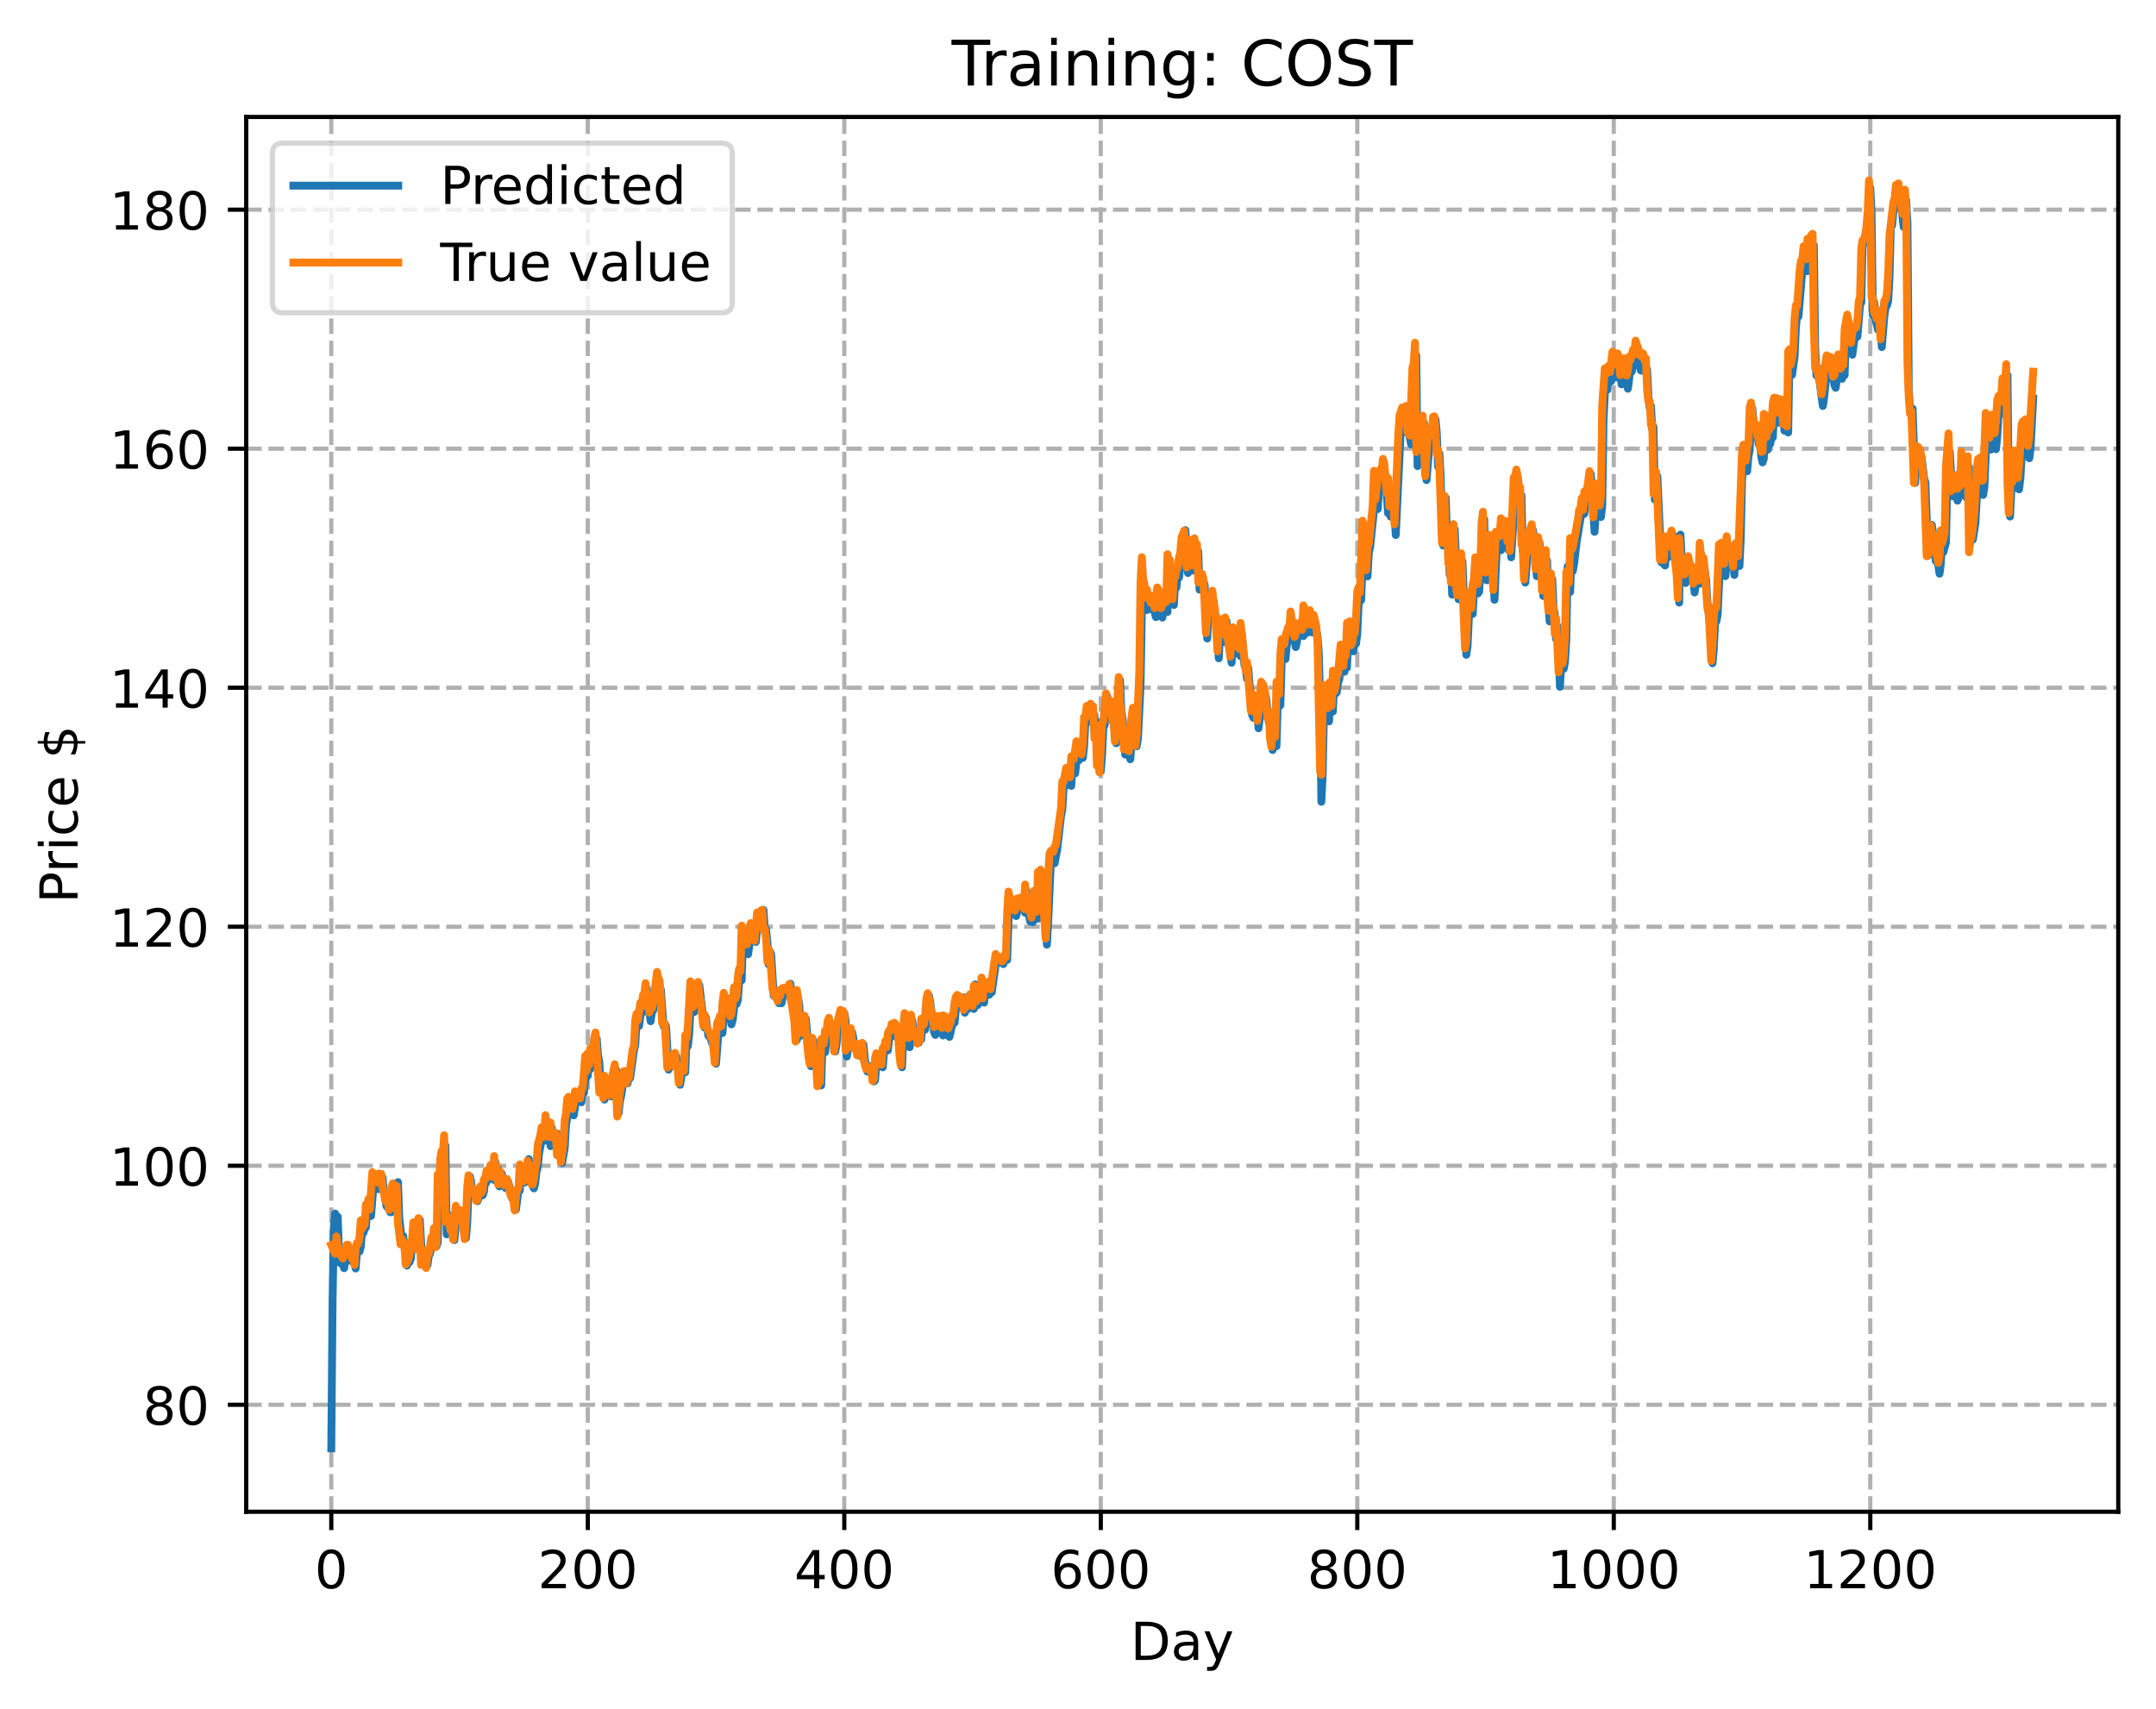<?xml version="1.0" encoding="utf-8" standalone="no"?>
<!DOCTYPE svg PUBLIC "-//W3C//DTD SVG 1.1//EN"
  "http://www.w3.org/Graphics/SVG/1.1/DTD/svg11.dtd">
<!-- Created with matplotlib (https://matplotlib.org/) -->
<svg height="325.986pt" version="1.1" viewBox="0 0 411.286 325.986" width="411.286pt" xmlns="http://www.w3.org/2000/svg" xmlns:xlink="http://www.w3.org/1999/xlink">
 <defs>
  <style type="text/css">
*{stroke-linecap:butt;stroke-linejoin:round;}
  </style>
 </defs>
 <g id="figure_1">
  <g id="patch_1">
   <path d="M 0 325.986 
L 411.286 325.986 
L 411.286 0 
L 0 0 
z
" style="fill:#ffffff;"/>
  </g>
  <g id="axes_1">
   <g id="patch_2">
    <path d="M 46.966 288.43 
L 404.086 288.43 
L 404.086 22.318 
L 46.966 22.318 
z
" style="fill:#ffffff;"/>
   </g>
   <g id="matplotlib.axis_1">
    <g id="xtick_1">
     <g id="line2d_1">
      <path clip-path="url(#p35ad02d7fd)" d="M 63.198 288.43 
L 63.198 22.318 
" style="fill:none;stroke:#b0b0b0;stroke-dasharray:2.96,1.28;stroke-dashoffset:0;stroke-width:0.8;"/>
     </g>
     <g id="line2d_2">
      <defs>
       <path d="M 0 0 
L 0 3.5 
" id="ma1f2581693" style="stroke:#000000;stroke-width:0.8;"/>
      </defs>
      <g>
       <use style="stroke:#000000;stroke-width:0.8;" x="63.198" xlink:href="#ma1f2581693" y="288.43"/>
      </g>
     </g>
     <g id="text_1">
      <!-- 0 -->
      <defs>
       <path d="M 31.781 66.406 
Q 24.172 66.406 20.328 58.906 
Q 16.5 51.422 16.5 36.375 
Q 16.5 21.391 20.328 13.891 
Q 24.172 6.391 31.781 6.391 
Q 39.453 6.391 43.281 13.891 
Q 47.125 21.391 47.125 36.375 
Q 47.125 51.422 43.281 58.906 
Q 39.453 66.406 31.781 66.406 
z
M 31.781 74.219 
Q 44.047 74.219 50.516 64.516 
Q 56.984 54.828 56.984 36.375 
Q 56.984 17.969 50.516 8.266 
Q 44.047 -1.422 31.781 -1.422 
Q 19.531 -1.422 13.062 8.266 
Q 6.594 17.969 6.594 36.375 
Q 6.594 54.828 13.062 64.516 
Q 19.531 74.219 31.781 74.219 
z
" id="DejaVuSans-48"/>
      </defs>
      <g transform="translate(60.017 303.029)scale(0.1 -0.1)">
       <use xlink:href="#DejaVuSans-48"/>
      </g>
     </g>
    </g>
    <g id="xtick_2">
     <g id="line2d_3">
      <path clip-path="url(#p35ad02d7fd)" d="M 112.129 288.43 
L 112.129 22.318 
" style="fill:none;stroke:#b0b0b0;stroke-dasharray:2.96,1.28;stroke-dashoffset:0;stroke-width:0.8;"/>
     </g>
     <g id="line2d_4">
      <g>
       <use style="stroke:#000000;stroke-width:0.8;" x="112.129" xlink:href="#ma1f2581693" y="288.43"/>
      </g>
     </g>
     <g id="text_2">
      <!-- 200 -->
      <defs>
       <path d="M 19.188 8.297 
L 53.609 8.297 
L 53.609 0 
L 7.328 0 
L 7.328 8.297 
Q 12.938 14.109 22.625 23.891 
Q 32.328 33.688 34.812 36.531 
Q 39.547 41.844 41.422 45.531 
Q 43.312 49.219 43.312 52.781 
Q 43.312 58.594 39.234 62.25 
Q 35.156 65.922 28.609 65.922 
Q 23.969 65.922 18.812 64.312 
Q 13.672 62.703 7.812 59.422 
L 7.812 69.391 
Q 13.766 71.781 18.938 73 
Q 24.125 74.219 28.422 74.219 
Q 39.75 74.219 46.484 68.547 
Q 53.219 62.891 53.219 53.422 
Q 53.219 48.922 51.531 44.891 
Q 49.859 40.875 45.406 35.406 
Q 44.188 33.984 37.641 27.219 
Q 31.109 20.453 19.188 8.297 
z
" id="DejaVuSans-50"/>
      </defs>
      <g transform="translate(102.585 303.029)scale(0.1 -0.1)">
       <use xlink:href="#DejaVuSans-50"/>
       <use x="63.623" xlink:href="#DejaVuSans-48"/>
       <use x="127.246" xlink:href="#DejaVuSans-48"/>
      </g>
     </g>
    </g>
    <g id="xtick_3">
     <g id="line2d_5">
      <path clip-path="url(#p35ad02d7fd)" d="M 161.06 288.43 
L 161.06 22.318 
" style="fill:none;stroke:#b0b0b0;stroke-dasharray:2.96,1.28;stroke-dashoffset:0;stroke-width:0.8;"/>
     </g>
     <g id="line2d_6">
      <g>
       <use style="stroke:#000000;stroke-width:0.8;" x="161.06" xlink:href="#ma1f2581693" y="288.43"/>
      </g>
     </g>
     <g id="text_3">
      <!-- 400 -->
      <defs>
       <path d="M 37.797 64.312 
L 12.891 25.391 
L 37.797 25.391 
z
M 35.203 72.906 
L 47.609 72.906 
L 47.609 25.391 
L 58.016 25.391 
L 58.016 17.188 
L 47.609 17.188 
L 47.609 0 
L 37.797 0 
L 37.797 17.188 
L 4.891 17.188 
L 4.891 26.703 
z
" id="DejaVuSans-52"/>
      </defs>
      <g transform="translate(151.516 303.029)scale(0.1 -0.1)">
       <use xlink:href="#DejaVuSans-52"/>
       <use x="63.623" xlink:href="#DejaVuSans-48"/>
       <use x="127.246" xlink:href="#DejaVuSans-48"/>
      </g>
     </g>
    </g>
    <g id="xtick_4">
     <g id="line2d_7">
      <path clip-path="url(#p35ad02d7fd)" d="M 209.99 288.43 
L 209.99 22.318 
" style="fill:none;stroke:#b0b0b0;stroke-dasharray:2.96,1.28;stroke-dashoffset:0;stroke-width:0.8;"/>
     </g>
     <g id="line2d_8">
      <g>
       <use style="stroke:#000000;stroke-width:0.8;" x="209.99" xlink:href="#ma1f2581693" y="288.43"/>
      </g>
     </g>
     <g id="text_4">
      <!-- 600 -->
      <defs>
       <path d="M 33.016 40.375 
Q 26.375 40.375 22.484 35.828 
Q 18.609 31.297 18.609 23.391 
Q 18.609 15.531 22.484 10.953 
Q 26.375 6.391 33.016 6.391 
Q 39.656 6.391 43.531 10.953 
Q 47.406 15.531 47.406 23.391 
Q 47.406 31.297 43.531 35.828 
Q 39.656 40.375 33.016 40.375 
z
M 52.594 71.297 
L 52.594 62.312 
Q 48.875 64.062 45.094 64.984 
Q 41.312 65.922 37.594 65.922 
Q 27.828 65.922 22.672 59.328 
Q 17.531 52.734 16.797 39.406 
Q 19.672 43.656 24.016 45.922 
Q 28.375 48.188 33.594 48.188 
Q 44.578 48.188 50.953 41.516 
Q 57.328 34.859 57.328 23.391 
Q 57.328 12.156 50.688 5.359 
Q 44.047 -1.422 33.016 -1.422 
Q 20.359 -1.422 13.672 8.266 
Q 6.984 17.969 6.984 36.375 
Q 6.984 53.656 15.188 63.938 
Q 23.391 74.219 37.203 74.219 
Q 40.922 74.219 44.703 73.484 
Q 48.484 72.75 52.594 71.297 
z
" id="DejaVuSans-54"/>
      </defs>
      <g transform="translate(200.446 303.029)scale(0.1 -0.1)">
       <use xlink:href="#DejaVuSans-54"/>
       <use x="63.623" xlink:href="#DejaVuSans-48"/>
       <use x="127.246" xlink:href="#DejaVuSans-48"/>
      </g>
     </g>
    </g>
    <g id="xtick_5">
     <g id="line2d_9">
      <path clip-path="url(#p35ad02d7fd)" d="M 258.921 288.43 
L 258.921 22.318 
" style="fill:none;stroke:#b0b0b0;stroke-dasharray:2.96,1.28;stroke-dashoffset:0;stroke-width:0.8;"/>
     </g>
     <g id="line2d_10">
      <g>
       <use style="stroke:#000000;stroke-width:0.8;" x="258.921" xlink:href="#ma1f2581693" y="288.43"/>
      </g>
     </g>
     <g id="text_5">
      <!-- 800 -->
      <defs>
       <path d="M 31.781 34.625 
Q 24.75 34.625 20.719 30.859 
Q 16.703 27.094 16.703 20.516 
Q 16.703 13.922 20.719 10.156 
Q 24.75 6.391 31.781 6.391 
Q 38.812 6.391 42.859 10.172 
Q 46.922 13.969 46.922 20.516 
Q 46.922 27.094 42.891 30.859 
Q 38.875 34.625 31.781 34.625 
z
M 21.922 38.812 
Q 15.578 40.375 12.031 44.719 
Q 8.5 49.078 8.5 55.328 
Q 8.5 64.062 14.719 69.141 
Q 20.953 74.219 31.781 74.219 
Q 42.672 74.219 48.875 69.141 
Q 55.078 64.062 55.078 55.328 
Q 55.078 49.078 51.531 44.719 
Q 48 40.375 41.703 38.812 
Q 48.828 37.156 52.797 32.312 
Q 56.781 27.484 56.781 20.516 
Q 56.781 9.906 50.312 4.234 
Q 43.844 -1.422 31.781 -1.422 
Q 19.734 -1.422 13.25 4.234 
Q 6.781 9.906 6.781 20.516 
Q 6.781 27.484 10.781 32.312 
Q 14.797 37.156 21.922 38.812 
z
M 18.312 54.391 
Q 18.312 48.734 21.844 45.562 
Q 25.391 42.391 31.781 42.391 
Q 38.141 42.391 41.719 45.562 
Q 45.312 48.734 45.312 54.391 
Q 45.312 60.062 41.719 63.234 
Q 38.141 66.406 31.781 66.406 
Q 25.391 66.406 21.844 63.234 
Q 18.312 60.062 18.312 54.391 
z
" id="DejaVuSans-56"/>
      </defs>
      <g transform="translate(249.377 303.029)scale(0.1 -0.1)">
       <use xlink:href="#DejaVuSans-56"/>
       <use x="63.623" xlink:href="#DejaVuSans-48"/>
       <use x="127.246" xlink:href="#DejaVuSans-48"/>
      </g>
     </g>
    </g>
    <g id="xtick_6">
     <g id="line2d_11">
      <path clip-path="url(#p35ad02d7fd)" d="M 307.851 288.43 
L 307.851 22.318 
" style="fill:none;stroke:#b0b0b0;stroke-dasharray:2.96,1.28;stroke-dashoffset:0;stroke-width:0.8;"/>
     </g>
     <g id="line2d_12">
      <g>
       <use style="stroke:#000000;stroke-width:0.8;" x="307.851" xlink:href="#ma1f2581693" y="288.43"/>
      </g>
     </g>
     <g id="text_6">
      <!-- 1000 -->
      <defs>
       <path d="M 12.406 8.297 
L 28.516 8.297 
L 28.516 63.922 
L 10.984 60.406 
L 10.984 69.391 
L 28.422 72.906 
L 38.281 72.906 
L 38.281 8.297 
L 54.391 8.297 
L 54.391 0 
L 12.406 0 
z
" id="DejaVuSans-49"/>
      </defs>
      <g transform="translate(295.126 303.029)scale(0.1 -0.1)">
       <use xlink:href="#DejaVuSans-49"/>
       <use x="63.623" xlink:href="#DejaVuSans-48"/>
       <use x="127.246" xlink:href="#DejaVuSans-48"/>
       <use x="190.869" xlink:href="#DejaVuSans-48"/>
      </g>
     </g>
    </g>
    <g id="xtick_7">
     <g id="line2d_13">
      <path clip-path="url(#p35ad02d7fd)" d="M 356.782 288.43 
L 356.782 22.318 
" style="fill:none;stroke:#b0b0b0;stroke-dasharray:2.96,1.28;stroke-dashoffset:0;stroke-width:0.8;"/>
     </g>
     <g id="line2d_14">
      <g>
       <use style="stroke:#000000;stroke-width:0.8;" x="356.782" xlink:href="#ma1f2581693" y="288.43"/>
      </g>
     </g>
     <g id="text_7">
      <!-- 1200 -->
      <g transform="translate(344.057 303.029)scale(0.1 -0.1)">
       <use xlink:href="#DejaVuSans-49"/>
       <use x="63.623" xlink:href="#DejaVuSans-50"/>
       <use x="127.246" xlink:href="#DejaVuSans-48"/>
       <use x="190.869" xlink:href="#DejaVuSans-48"/>
      </g>
     </g>
    </g>
    <g id="text_8">
     <!-- Day -->
     <defs>
      <path d="M 19.672 64.797 
L 19.672 8.109 
L 31.594 8.109 
Q 46.688 8.109 53.688 14.938 
Q 60.688 21.781 60.688 36.531 
Q 60.688 51.172 53.688 57.984 
Q 46.688 64.797 31.594 64.797 
z
M 9.812 72.906 
L 30.078 72.906 
Q 51.266 72.906 61.172 64.094 
Q 71.094 55.281 71.094 36.531 
Q 71.094 17.672 61.125 8.828 
Q 51.172 0 30.078 0 
L 9.812 0 
z
" id="DejaVuSans-68"/>
      <path d="M 34.281 27.484 
Q 23.391 27.484 19.188 25 
Q 14.984 22.516 14.984 16.5 
Q 14.984 11.719 18.141 8.906 
Q 21.297 6.109 26.703 6.109 
Q 34.188 6.109 38.703 11.406 
Q 43.219 16.703 43.219 25.484 
L 43.219 27.484 
z
M 52.203 31.203 
L 52.203 0 
L 43.219 0 
L 43.219 8.297 
Q 40.141 3.328 35.547 0.953 
Q 30.953 -1.422 24.312 -1.422 
Q 15.922 -1.422 10.953 3.297 
Q 6 8.016 6 15.922 
Q 6 25.141 12.172 29.828 
Q 18.359 34.516 30.609 34.516 
L 43.219 34.516 
L 43.219 35.406 
Q 43.219 41.609 39.141 45 
Q 35.062 48.391 27.688 48.391 
Q 23 48.391 18.547 47.266 
Q 14.109 46.141 10.016 43.891 
L 10.016 52.203 
Q 14.938 54.109 19.578 55.047 
Q 24.219 56 28.609 56 
Q 40.484 56 46.344 49.844 
Q 52.203 43.703 52.203 31.203 
z
" id="DejaVuSans-97"/>
      <path d="M 32.172 -5.078 
Q 28.375 -14.844 24.75 -17.812 
Q 21.141 -20.797 15.094 -20.797 
L 7.906 -20.797 
L 7.906 -13.281 
L 13.188 -13.281 
Q 16.891 -13.281 18.938 -11.516 
Q 21 -9.766 23.484 -3.219 
L 25.094 0.875 
L 2.984 54.688 
L 12.5 54.688 
L 29.594 11.922 
L 46.688 54.688 
L 56.203 54.688 
z
" id="DejaVuSans-121"/>
     </defs>
     <g transform="translate(215.652 316.707)scale(0.1 -0.1)">
      <use xlink:href="#DejaVuSans-68"/>
      <use x="77.002" xlink:href="#DejaVuSans-97"/>
      <use x="138.281" xlink:href="#DejaVuSans-121"/>
     </g>
    </g>
   </g>
   <g id="matplotlib.axis_2">
    <g id="ytick_1">
     <g id="line2d_15">
      <path clip-path="url(#p35ad02d7fd)" d="M 46.966 268.021 
L 404.086 268.021 
" style="fill:none;stroke:#b0b0b0;stroke-dasharray:2.96,1.28;stroke-dashoffset:0;stroke-width:0.8;"/>
     </g>
     <g id="line2d_16">
      <defs>
       <path d="M 0 0 
L -3.5 0 
" id="m1b491285f8" style="stroke:#000000;stroke-width:0.8;"/>
      </defs>
      <g>
       <use style="stroke:#000000;stroke-width:0.8;" x="46.966" xlink:href="#m1b491285f8" y="268.021"/>
      </g>
     </g>
     <g id="text_9">
      <!-- 80 -->
      <g transform="translate(27.241 271.82)scale(0.1 -0.1)">
       <use xlink:href="#DejaVuSans-56"/>
       <use x="63.623" xlink:href="#DejaVuSans-48"/>
      </g>
     </g>
    </g>
    <g id="ytick_2">
     <g id="line2d_17">
      <path clip-path="url(#p35ad02d7fd)" d="M 46.966 222.417 
L 404.086 222.417 
" style="fill:none;stroke:#b0b0b0;stroke-dasharray:2.96,1.28;stroke-dashoffset:0;stroke-width:0.8;"/>
     </g>
     <g id="line2d_18">
      <g>
       <use style="stroke:#000000;stroke-width:0.8;" x="46.966" xlink:href="#m1b491285f8" y="222.417"/>
      </g>
     </g>
     <g id="text_10">
      <!-- 100 -->
      <g transform="translate(20.878 226.216)scale(0.1 -0.1)">
       <use xlink:href="#DejaVuSans-49"/>
       <use x="63.623" xlink:href="#DejaVuSans-48"/>
       <use x="127.246" xlink:href="#DejaVuSans-48"/>
      </g>
     </g>
    </g>
    <g id="ytick_3">
     <g id="line2d_19">
      <path clip-path="url(#p35ad02d7fd)" d="M 46.966 176.813 
L 404.086 176.813 
" style="fill:none;stroke:#b0b0b0;stroke-dasharray:2.96,1.28;stroke-dashoffset:0;stroke-width:0.8;"/>
     </g>
     <g id="line2d_20">
      <g>
       <use style="stroke:#000000;stroke-width:0.8;" x="46.966" xlink:href="#m1b491285f8" y="176.813"/>
      </g>
     </g>
     <g id="text_11">
      <!-- 120 -->
      <g transform="translate(20.878 180.612)scale(0.1 -0.1)">
       <use xlink:href="#DejaVuSans-49"/>
       <use x="63.623" xlink:href="#DejaVuSans-50"/>
       <use x="127.246" xlink:href="#DejaVuSans-48"/>
      </g>
     </g>
    </g>
    <g id="ytick_4">
     <g id="line2d_21">
      <path clip-path="url(#p35ad02d7fd)" d="M 46.966 131.209 
L 404.086 131.209 
" style="fill:none;stroke:#b0b0b0;stroke-dasharray:2.96,1.28;stroke-dashoffset:0;stroke-width:0.8;"/>
     </g>
     <g id="line2d_22">
      <g>
       <use style="stroke:#000000;stroke-width:0.8;" x="46.966" xlink:href="#m1b491285f8" y="131.209"/>
      </g>
     </g>
     <g id="text_12">
      <!-- 140 -->
      <g transform="translate(20.878 135.008)scale(0.1 -0.1)">
       <use xlink:href="#DejaVuSans-49"/>
       <use x="63.623" xlink:href="#DejaVuSans-52"/>
       <use x="127.246" xlink:href="#DejaVuSans-48"/>
      </g>
     </g>
    </g>
    <g id="ytick_5">
     <g id="line2d_23">
      <path clip-path="url(#p35ad02d7fd)" d="M 46.966 85.605 
L 404.086 85.605 
" style="fill:none;stroke:#b0b0b0;stroke-dasharray:2.96,1.28;stroke-dashoffset:0;stroke-width:0.8;"/>
     </g>
     <g id="line2d_24">
      <g>
       <use style="stroke:#000000;stroke-width:0.8;" x="46.966" xlink:href="#m1b491285f8" y="85.605"/>
      </g>
     </g>
     <g id="text_13">
      <!-- 160 -->
      <g transform="translate(20.878 89.404)scale(0.1 -0.1)">
       <use xlink:href="#DejaVuSans-49"/>
       <use x="63.623" xlink:href="#DejaVuSans-54"/>
       <use x="127.246" xlink:href="#DejaVuSans-48"/>
      </g>
     </g>
    </g>
    <g id="ytick_6">
     <g id="line2d_25">
      <path clip-path="url(#p35ad02d7fd)" d="M 46.966 40.001 
L 404.086 40.001 
" style="fill:none;stroke:#b0b0b0;stroke-dasharray:2.96,1.28;stroke-dashoffset:0;stroke-width:0.8;"/>
     </g>
     <g id="line2d_26">
      <g>
       <use style="stroke:#000000;stroke-width:0.8;" x="46.966" xlink:href="#m1b491285f8" y="40.001"/>
      </g>
     </g>
     <g id="text_14">
      <!-- 180 -->
      <g transform="translate(20.878 43.8)scale(0.1 -0.1)">
       <use xlink:href="#DejaVuSans-49"/>
       <use x="63.623" xlink:href="#DejaVuSans-56"/>
       <use x="127.246" xlink:href="#DejaVuSans-48"/>
      </g>
     </g>
    </g>
    <g id="text_15">
     <!-- Price $ -->
     <defs>
      <path d="M 19.672 64.797 
L 19.672 37.406 
L 32.078 37.406 
Q 38.969 37.406 42.719 40.969 
Q 46.484 44.531 46.484 51.125 
Q 46.484 57.672 42.719 61.234 
Q 38.969 64.797 32.078 64.797 
z
M 9.812 72.906 
L 32.078 72.906 
Q 44.344 72.906 50.609 67.359 
Q 56.891 61.812 56.891 51.125 
Q 56.891 40.328 50.609 34.812 
Q 44.344 29.297 32.078 29.297 
L 19.672 29.297 
L 19.672 0 
L 9.812 0 
z
" id="DejaVuSans-80"/>
      <path d="M 41.109 46.297 
Q 39.594 47.172 37.812 47.578 
Q 36.031 48 33.891 48 
Q 26.266 48 22.188 43.047 
Q 18.109 38.094 18.109 28.812 
L 18.109 0 
L 9.078 0 
L 9.078 54.688 
L 18.109 54.688 
L 18.109 46.188 
Q 20.953 51.172 25.484 53.578 
Q 30.031 56 36.531 56 
Q 37.453 56 38.578 55.875 
Q 39.703 55.766 41.062 55.516 
z
" id="DejaVuSans-114"/>
      <path d="M 9.422 54.688 
L 18.406 54.688 
L 18.406 0 
L 9.422 0 
z
M 9.422 75.984 
L 18.406 75.984 
L 18.406 64.594 
L 9.422 64.594 
z
" id="DejaVuSans-105"/>
      <path d="M 48.781 52.594 
L 48.781 44.188 
Q 44.969 46.297 41.141 47.344 
Q 37.312 48.391 33.406 48.391 
Q 24.656 48.391 19.812 42.844 
Q 14.984 37.312 14.984 27.297 
Q 14.984 17.281 19.812 11.734 
Q 24.656 6.203 33.406 6.203 
Q 37.312 6.203 41.141 7.25 
Q 44.969 8.297 48.781 10.406 
L 48.781 2.094 
Q 45.016 0.344 40.984 -0.531 
Q 36.969 -1.422 32.422 -1.422 
Q 20.062 -1.422 12.781 6.344 
Q 5.516 14.109 5.516 27.297 
Q 5.516 40.672 12.859 48.328 
Q 20.219 56 33.016 56 
Q 37.156 56 41.109 55.141 
Q 45.062 54.297 48.781 52.594 
z
" id="DejaVuSans-99"/>
      <path d="M 56.203 29.594 
L 56.203 25.203 
L 14.891 25.203 
Q 15.484 15.922 20.484 11.062 
Q 25.484 6.203 34.422 6.203 
Q 39.594 6.203 44.453 7.469 
Q 49.312 8.734 54.109 11.281 
L 54.109 2.781 
Q 49.266 0.734 44.188 -0.344 
Q 39.109 -1.422 33.891 -1.422 
Q 20.797 -1.422 13.156 6.188 
Q 5.516 13.812 5.516 26.812 
Q 5.516 40.234 12.766 48.109 
Q 20.016 56 32.328 56 
Q 43.359 56 49.781 48.891 
Q 56.203 41.797 56.203 29.594 
z
M 47.219 32.234 
Q 47.125 39.594 43.094 43.984 
Q 39.062 48.391 32.422 48.391 
Q 24.906 48.391 20.391 44.141 
Q 15.875 39.891 15.188 32.172 
z
" id="DejaVuSans-101"/>
      <path id="DejaVuSans-32"/>
      <path d="M 33.797 -14.703 
L 28.906 -14.703 
L 28.859 0 
Q 23.734 0.094 18.609 1.188 
Q 13.484 2.297 8.297 4.5 
L 8.297 13.281 
Q 13.281 10.156 18.375 8.562 
Q 23.484 6.984 28.906 6.938 
L 28.906 29.203 
Q 18.109 30.953 13.203 35.156 
Q 8.297 39.359 8.297 46.688 
Q 8.297 54.641 13.625 59.219 
Q 18.953 63.812 28.906 64.5 
L 28.906 75.984 
L 33.797 75.984 
L 33.797 64.656 
Q 38.328 64.453 42.578 63.688 
Q 46.828 62.938 50.875 61.625 
L 50.875 53.078 
Q 46.828 55.125 42.547 56.25 
Q 38.281 57.375 33.797 57.562 
L 33.797 36.719 
Q 44.875 35.016 50.094 30.609 
Q 55.328 26.219 55.328 18.609 
Q 55.328 10.359 49.781 5.594 
Q 44.234 0.828 33.797 0.094 
z
M 28.906 37.594 
L 28.906 57.625 
Q 23.25 56.984 20.266 54.391 
Q 17.281 51.812 17.281 47.516 
Q 17.281 43.312 20.031 40.969 
Q 22.797 38.625 28.906 37.594 
z
M 33.797 28.219 
L 33.797 7.078 
Q 39.984 7.906 43.141 10.594 
Q 46.297 13.281 46.297 17.672 
Q 46.297 21.969 43.281 24.5 
Q 40.281 27.047 33.797 28.219 
z
" id="DejaVuSans-36"/>
     </defs>
     <g transform="translate(14.798 172.342)rotate(-90)scale(0.1 -0.1)">
      <use xlink:href="#DejaVuSans-80"/>
      <use x="58.553" xlink:href="#DejaVuSans-114"/>
      <use x="99.666" xlink:href="#DejaVuSans-105"/>
      <use x="127.449" xlink:href="#DejaVuSans-99"/>
      <use x="182.43" xlink:href="#DejaVuSans-101"/>
      <use x="243.953" xlink:href="#DejaVuSans-32"/>
      <use x="275.74" xlink:href="#DejaVuSans-36"/>
     </g>
    </g>
   </g>
   <g id="line2d_27">
    <path clip-path="url(#p35ad02d7fd)" d="M 63.198 276.334 
L 63.443 248.246 
L 63.688 234.195 
L 63.932 231.543 
L 64.177 233.883 
L 64.422 232.126 
L 64.666 238.753 
L 64.911 240.998 
L 65.156 240.833 
L 65.4 241.136 
L 65.645 241.966 
L 65.89 240.599 
L 66.134 240.614 
L 66.379 238.793 
L 66.623 238.927 
L 66.868 239.713 
L 67.113 239.669 
L 67.357 240.862 
L 67.602 239.968 
L 67.847 242.026 
L 68.091 238.896 
L 68.336 237.931 
L 68.581 238.783 
L 68.825 237.895 
L 69.07 234.803 
L 69.315 235.268 
L 69.559 234.482 
L 69.804 234.177 
L 70.049 230.901 
L 70.293 231.92 
L 70.538 229.84 
L 70.783 232.006 
L 71.272 225.915 
L 71.517 226.741 
L 71.761 225.679 
L 72.006 226.857 
L 72.251 226.871 
L 72.495 225.391 
L 72.74 225.937 
L 72.984 224.657 
L 73.229 227.294 
L 73.474 228.308 
L 73.718 230.107 
L 73.963 230.401 
L 74.208 228.731 
L 74.452 231.291 
L 74.697 231.269 
L 74.942 228.032 
L 75.186 226.855 
L 75.431 227.998 
L 75.676 230.784 
L 75.92 225.544 
L 76.165 232.209 
L 76.654 236.895 
L 76.899 235.782 
L 77.144 237.493 
L 77.388 238.297 
L 77.633 241.472 
L 77.878 240.902 
L 78.122 240.811 
L 78.367 240.134 
L 78.611 237.632 
L 78.856 236.61 
L 79.101 233.458 
L 79.59 237.63 
L 80.079 232.738 
L 80.569 240.892 
L 81.058 238.88 
L 81.303 239.375 
L 81.547 241.376 
L 81.792 239.644 
L 82.037 239.228 
L 82.526 236.241 
L 82.771 236.809 
L 83.015 234.859 
L 83.26 237.784 
L 83.505 237.125 
L 83.749 224.982 
L 83.994 226.473 
L 84.239 222.816 
L 84.483 221.033 
L 84.728 222.449 
L 84.972 218.586 
L 85.217 235.511 
L 85.706 231.93 
L 85.951 233.594 
L 86.196 233.971 
L 86.44 234.051 
L 86.685 236.612 
L 87.174 231.018 
L 87.419 232.656 
L 87.908 231.637 
L 88.153 232.065 
L 88.887 236.241 
L 89.132 233.359 
L 89.376 227.191 
L 89.621 224.433 
L 89.866 225.345 
L 90.11 227.712 
L 90.355 228.162 
L 90.599 227.175 
L 90.844 228.599 
L 91.089 229.19 
L 91.333 228.611 
L 91.823 226.854 
L 92.067 228.059 
L 92.312 227.386 
L 92.557 225.345 
L 92.801 225.614 
L 93.046 223.482 
L 93.291 225.01 
L 93.535 224.517 
L 93.78 223.137 
L 94.025 224.833 
L 94.269 225.141 
L 94.514 221.773 
L 94.759 224.583 
L 95.003 222.951 
L 95.248 226.362 
L 95.493 225.962 
L 95.737 223.906 
L 95.982 225.549 
L 96.471 226.691 
L 96.96 225.514 
L 97.45 227.405 
L 97.694 228.636 
L 97.939 227.543 
L 98.428 230.776 
L 98.918 226.987 
L 99.162 227.167 
L 99.407 223.79 
L 99.652 223.899 
L 99.896 225.117 
L 100.141 225.603 
L 100.386 223.589 
L 100.63 225.219 
L 100.875 221.146 
L 101.609 226.283 
L 101.854 226.735 
L 102.098 225.778 
L 102.343 223.569 
L 102.587 222.63 
L 102.832 220.077 
L 103.566 216.227 
L 104.055 217.615 
L 104.3 213.807 
L 104.545 216.39 
L 104.789 216.405 
L 105.034 218.686 
L 105.279 215.195 
L 105.523 217.351 
L 105.768 217.572 
L 106.257 216.237 
L 106.502 220.012 
L 106.747 217.866 
L 107.236 221.929 
L 107.725 219.081 
L 107.97 214.706 
L 108.215 213.264 
L 108.459 210.323 
L 108.704 210.058 
L 109.193 212.242 
L 109.438 212.801 
L 109.682 211.311 
L 109.927 208.893 
L 110.172 210.234 
L 110.416 209.272 
L 110.661 209.542 
L 110.906 210.316 
L 111.15 208.282 
L 111.395 208.542 
L 111.884 203.049 
L 112.129 205.284 
L 112.374 202.111 
L 112.618 203.983 
L 112.863 200.499 
L 113.352 202.261 
L 113.842 198.192 
L 114.086 201.399 
L 114.331 202.633 
L 114.575 207.222 
L 114.82 206.242 
L 115.065 207.297 
L 115.309 209.803 
L 115.554 206.515 
L 116.288 208.704 
L 116.533 209.197 
L 116.777 206.699 
L 117.022 206.442 
L 117.267 204.575 
L 117.511 204.047 
L 117.756 207.388 
L 118.001 212.43 
L 118.245 210.212 
L 118.49 209.087 
L 119.224 204.377 
L 119.469 206.087 
L 119.713 206.717 
L 119.958 205.491 
L 120.203 205.697 
L 120.936 200.397 
L 121.181 199.4 
L 121.426 195.193 
L 121.67 194.086 
L 121.915 195.73 
L 122.404 192.098 
L 122.649 193.128 
L 122.894 190.806 
L 123.138 190.853 
L 123.383 188.558 
L 124.117 194.84 
L 124.362 193.08 
L 124.606 192.787 
L 125.585 186.781 
L 125.83 188.204 
L 126.074 188.854 
L 126.563 195.737 
L 126.808 195.424 
L 127.053 195.747 
L 127.542 204.086 
L 127.787 203.04 
L 128.031 202.621 
L 128.276 201.222 
L 128.521 203.418 
L 128.765 202.843 
L 129.01 201.493 
L 129.255 203.714 
L 129.499 204.732 
L 129.744 206.975 
L 130.233 203.805 
L 130.478 202.96 
L 130.723 204.583 
L 130.967 198.282 
L 131.212 199.613 
L 131.457 197.462 
L 131.946 188.984 
L 132.435 193.08 
L 132.924 190.611 
L 133.169 189.702 
L 133.414 187.971 
L 134.148 194.192 
L 134.392 196.059 
L 134.637 194.094 
L 135.126 197.617 
L 135.371 197.819 
L 135.616 198.324 
L 135.86 199.11 
L 136.105 198.526 
L 136.594 202.954 
L 137.084 196.67 
L 137.573 195.486 
L 137.818 197.101 
L 138.307 190.103 
L 138.796 192.899 
L 139.041 191.127 
L 139.53 195.448 
L 139.775 194.6 
L 140.019 192.527 
L 140.264 189.233 
L 140.509 191.565 
L 140.753 190.832 
L 140.998 187.417 
L 141.243 185.783 
L 141.487 187.028 
L 141.732 178.918 
L 141.977 180.568 
L 142.221 181.282 
L 142.466 180.396 
L 142.711 182.054 
L 143.445 176.893 
L 143.689 178.79 
L 143.934 177.837 
L 144.178 179.726 
L 144.668 175.009 
L 144.912 174.937 
L 145.157 174.709 
L 145.402 173.934 
L 145.646 173.605 
L 145.891 177.232 
L 146.136 177.312 
L 146.38 179.576 
L 146.625 184.006 
L 146.87 181.535 
L 147.114 182.041 
L 147.604 190.004 
L 147.848 190.041 
L 148.093 190.423 
L 148.338 190.224 
L 148.582 191.391 
L 148.827 190.394 
L 149.072 191.425 
L 149.561 188.982 
L 149.806 189.043 
L 150.05 189.643 
L 150.295 189.792 
L 150.784 187.696 
L 151.029 190.598 
L 151.273 191.804 
L 152.007 198.47 
L 152.252 190.346 
L 152.497 191.904 
L 152.741 197.623 
L 152.986 194.301 
L 153.231 194.667 
L 153.475 195.97 
L 153.72 194.351 
L 154.209 199.396 
L 154.699 203.438 
L 155.188 198.575 
L 155.433 202.639 
L 155.677 201.748 
L 155.922 203.608 
L 156.166 206.695 
L 156.411 205.746 
L 156.656 207.094 
L 156.9 199.2 
L 157.39 200.772 
L 157.634 198.468 
L 157.879 198.737 
L 158.124 196.436 
L 158.368 195.809 
L 158.858 198.384 
L 159.102 197.791 
L 159.347 200.617 
L 159.592 199.19 
L 159.836 196.227 
L 160.081 194.976 
L 160.326 194.577 
L 160.57 193.091 
L 160.815 195.465 
L 161.06 193.29 
L 161.304 194.658 
L 161.549 201.58 
L 162.038 198.259 
L 162.283 197.861 
L 162.527 196.885 
L 162.772 197.976 
L 163.017 199.891 
L 163.506 199.238 
L 163.751 201.238 
L 163.995 201.423 
L 164.24 199.361 
L 164.485 200.65 
L 164.729 199.29 
L 164.974 202.108 
L 165.463 204.444 
L 165.953 203.419 
L 166.197 204.707 
L 166.442 204.098 
L 166.687 206.33 
L 166.931 206.135 
L 167.176 203.119 
L 167.421 202.019 
L 167.665 202.995 
L 167.91 203.054 
L 168.154 202.402 
L 168.399 203.634 
L 168.644 200.675 
L 168.888 200.345 
L 169.133 199.239 
L 169.378 200.393 
L 169.622 198.047 
L 169.867 197.228 
L 170.112 197.81 
L 170.356 195.827 
L 170.601 196.527 
L 170.846 196.07 
L 171.09 196.777 
L 171.335 196.989 
L 171.58 198.709 
L 171.824 202.012 
L 172.069 203.636 
L 172.314 198.242 
L 172.558 196.998 
L 172.803 194.17 
L 173.048 195.001 
L 173.537 199.805 
L 173.782 196.445 
L 174.026 194.708 
L 174.515 198.785 
L 175.005 197.077 
L 175.249 198.981 
L 175.494 198.133 
L 175.739 198.347 
L 175.983 194.983 
L 176.473 196.456 
L 176.717 194.831 
L 176.962 191.048 
L 177.207 189.936 
L 177.451 191.157 
L 178.185 196.921 
L 178.43 197.462 
L 178.919 196.155 
L 179.164 194.521 
L 179.409 195.172 
L 179.898 197.569 
L 180.142 194.745 
L 180.387 195.339 
L 180.876 197.29 
L 181.121 197.83 
L 181.855 194.621 
L 182.1 195.149 
L 182.344 192.646 
L 182.834 190.647 
L 183.323 192.193 
L 183.568 190.842 
L 183.812 190.277 
L 184.057 193.226 
L 184.302 191.219 
L 184.546 192.59 
L 184.791 191.272 
L 185.036 190.847 
L 185.28 189.723 
L 185.77 192.504 
L 186.014 187.818 
L 186.503 191.779 
L 186.748 190.755 
L 186.993 190.223 
L 187.237 191.091 
L 187.482 187.852 
L 187.727 191.299 
L 187.971 188.32 
L 188.216 187.874 
L 188.705 189.792 
L 188.95 188.525 
L 189.195 189.33 
L 190.173 182.422 
L 190.418 183.13 
L 190.663 182.653 
L 190.907 183.603 
L 191.152 183.092 
L 191.397 183.941 
L 191.886 182.586 
L 192.13 183.156 
L 192.375 175.89 
L 192.62 172.017 
L 192.864 172.809 
L 193.109 174.114 
L 193.354 173.061 
L 193.598 173.448 
L 193.843 174.777 
L 194.088 173.806 
L 194.332 172.261 
L 194.577 173.363 
L 195.066 171.185 
L 195.311 173.187 
L 195.556 174.152 
L 195.8 169.901 
L 196.045 173.391 
L 196.534 175.84 
L 196.779 175.126 
L 197.024 175.939 
L 197.513 170.726 
L 197.758 172.395 
L 198.002 175.282 
L 198.247 166.933 
L 198.491 167.648 
L 198.736 166.38 
L 198.981 170.647 
L 199.225 172.527 
L 199.715 180.234 
L 199.959 175.829 
L 200.449 164.59 
L 200.693 163.01 
L 200.938 162.601 
L 201.183 164.705 
L 201.672 162.115 
L 202.406 155.694 
L 202.651 154.467 
L 202.895 150.304 
L 203.14 150.056 
L 203.385 148.254 
L 203.629 147.317 
L 204.363 149.943 
L 204.608 145.806 
L 204.852 146.507 
L 205.097 147.561 
L 205.586 143.221 
L 205.831 145.042 
L 206.076 142.928 
L 206.32 142.636 
L 206.565 144.609 
L 206.81 142.38 
L 207.054 137.693 
L 207.299 137.889 
L 207.544 136.019 
L 207.788 137.317 
L 208.033 135.97 
L 208.278 135.533 
L 208.522 137.668 
L 208.767 136.417 
L 209.012 139.707 
L 209.256 137.774 
L 209.501 145.656 
L 209.746 145.206 
L 209.99 147.172 
L 210.235 144.142 
L 210.479 138.83 
L 210.724 138.38 
L 211.213 132.837 
L 211.703 135.254 
L 211.947 135.896 
L 212.192 135.089 
L 212.437 138.048 
L 212.681 139.157 
L 212.926 141.805 
L 213.66 129.787 
L 213.905 135.422 
L 214.149 137.164 
L 214.394 139.768 
L 214.639 143.979 
L 214.883 143.014 
L 215.128 142.928 
L 215.373 143.485 
L 215.617 144.865 
L 216.106 138.346 
L 216.351 136.6 
L 216.84 142.393 
L 217.085 140.875 
L 217.574 130.762 
L 217.819 116.867 
L 218.064 111.238 
L 218.308 114.553 
L 218.553 114.108 
L 218.798 116.389 
L 219.042 113.952 
L 219.287 116.206 
L 219.532 114.415 
L 219.776 116.249 
L 220.021 115.885 
L 220.51 117.741 
L 221 113.734 
L 221.244 113.836 
L 221.734 117.835 
L 221.978 116.357 
L 222.223 114.11 
L 222.467 115.962 
L 222.712 116.771 
L 222.957 106.581 
L 223.201 112.039 
L 223.446 109.111 
L 223.691 114.021 
L 223.935 115.432 
L 224.18 110.851 
L 224.425 112.093 
L 224.669 109.451 
L 224.914 110.202 
L 225.893 102.083 
L 226.137 101.154 
L 226.627 109.323 
L 226.871 108.134 
L 227.116 103.81 
L 227.605 108.858 
L 227.85 105.983 
L 228.094 104.966 
L 228.339 105.823 
L 228.584 105.19 
L 228.828 112.505 
L 229.073 110.318 
L 229.318 111.56 
L 229.562 110.803 
L 229.807 111.614 
L 230.296 121.826 
L 230.541 117.162 
L 230.786 115.222 
L 231.03 116.956 
L 231.275 116.16 
L 231.52 114.676 
L 231.764 116.864 
L 232.009 118.023 
L 232.498 125.6 
L 232.743 120.782 
L 232.988 119.848 
L 233.232 122.537 
L 233.477 121.431 
L 233.722 122.284 
L 233.966 118.472 
L 234.211 122.164 
L 234.455 123.29 
L 234.945 126.454 
L 235.189 121.933 
L 235.434 121.268 
L 235.679 122.384 
L 235.923 124.693 
L 236.168 123.768 
L 236.413 124.267 
L 236.657 125.194 
L 236.902 120.935 
L 237.391 126.898 
L 237.636 127.476 
L 237.881 129.506 
L 238.125 127.437 
L 238.859 136.409 
L 239.104 136.954 
L 239.349 133.453 
L 239.593 133.977 
L 239.838 135.818 
L 240.082 138.958 
L 240.572 134.844 
L 240.816 131.324 
L 241.306 132.301 
L 241.55 133.259 
L 242.04 137.762 
L 242.284 136.255 
L 242.529 141.573 
L 242.774 143.094 
L 243.018 139.921 
L 243.263 140.487 
L 243.508 142.369 
L 243.752 133.591 
L 243.997 134.299 
L 244.242 134.584 
L 244.486 126.505 
L 244.731 123.028 
L 245.22 125.75 
L 245.465 123.184 
L 245.954 121.284 
L 246.199 121.729 
L 246.443 118.368 
L 247.177 123.461 
L 247.422 122.414 
L 247.667 119.676 
L 247.911 120.874 
L 248.401 119.344 
L 248.645 121.364 
L 248.89 116.909 
L 249.135 117.839 
L 249.379 120.721 
L 249.624 118.21 
L 249.869 119.826 
L 250.113 119.042 
L 250.358 120.683 
L 250.603 118.894 
L 250.847 118.893 
L 251.337 121.425 
L 251.581 124.521 
L 251.826 133.588 
L 252.07 152.977 
L 252.315 147.784 
L 252.56 135.954 
L 252.804 131.587 
L 253.049 133.528 
L 253.294 133.522 
L 253.538 137.625 
L 253.783 132 
L 254.028 130.799 
L 254.272 135.751 
L 254.517 129.413 
L 254.762 132.362 
L 255.006 132.092 
L 255.251 130.254 
L 255.496 129.58 
L 255.985 124.21 
L 256.23 124.332 
L 256.474 128.167 
L 256.719 124.939 
L 256.964 127.375 
L 257.208 121.101 
L 257.453 122.915 
L 257.697 119.828 
L 257.942 123.811 
L 258.187 124.267 
L 258.431 122.094 
L 258.676 122.833 
L 258.921 120.922 
L 259.165 115.508 
L 259.41 113.57 
L 259.655 114.523 
L 260.144 102.659 
L 260.389 102.685 
L 260.633 105.174 
L 260.878 109.966 
L 261.123 105.406 
L 261.367 104.426 
L 262.101 97.312 
L 262.346 91.597 
L 262.591 96.041 
L 262.835 97.116 
L 263.08 93.223 
L 263.325 92.455 
L 263.569 91.298 
L 263.814 91.597 
L 264.058 89.082 
L 264.303 90.98 
L 264.792 97.923 
L 265.037 93.765 
L 265.282 98.578 
L 265.526 96.02 
L 265.771 96.202 
L 266.016 97.328 
L 266.26 102.084 
L 267.239 81.524 
L 267.484 79.264 
L 267.728 78.719 
L 267.973 82.43 
L 268.218 81.701 
L 268.462 77.94 
L 268.707 82.405 
L 269.196 84.787 
L 269.685 70.937 
L 269.93 70.886 
L 270.175 67.835 
L 270.419 88.933 
L 270.664 81.99 
L 270.909 86.459 
L 271.153 82.837 
L 271.398 83.065 
L 271.643 80.722 
L 271.887 84.722 
L 272.132 91.604 
L 272.866 82.701 
L 273.111 82.184 
L 273.355 84.567 
L 273.6 80.897 
L 273.845 80.049 
L 274.089 82.587 
L 274.334 89.061 
L 274.579 86.512 
L 274.823 90.7 
L 275.068 99.574 
L 275.313 104.098 
L 275.802 95 
L 276.046 103.148 
L 276.291 101.803 
L 276.536 109.646 
L 276.78 107.906 
L 277.025 113.46 
L 277.27 109.064 
L 277.514 101.002 
L 278.004 112.221 
L 278.248 114.348 
L 278.493 110.117 
L 278.738 108.072 
L 278.982 107.109 
L 279.227 113.041 
L 279.472 116.241 
L 279.716 124.928 
L 279.961 123.242 
L 280.206 117.816 
L 280.695 113.073 
L 280.94 117.14 
L 281.184 112.456 
L 281.429 110.848 
L 281.673 106.773 
L 281.918 113.232 
L 282.163 112.903 
L 282.407 109.083 
L 282.652 108.175 
L 282.897 101.549 
L 283.141 99.082 
L 283.386 109.794 
L 283.631 110.719 
L 284.12 107.34 
L 284.365 102.739 
L 284.609 108.699 
L 284.854 109.221 
L 285.099 114.439 
L 285.588 103.124 
L 285.833 103.883 
L 286.077 104.081 
L 286.322 104.995 
L 286.567 102.283 
L 286.811 101.947 
L 287.056 102.365 
L 287.301 103.115 
L 287.545 101.576 
L 287.79 104.968 
L 288.034 102.444 
L 288.279 106.335 
L 288.768 98.366 
L 289.013 92.95 
L 289.258 92.463 
L 289.502 91.027 
L 289.747 92.788 
L 289.992 95.978 
L 290.236 94.475 
L 290.481 104.923 
L 290.726 105.71 
L 290.97 111.155 
L 291.46 104.846 
L 291.704 105.61 
L 291.949 102.438 
L 292.194 102.691 
L 292.438 101.161 
L 292.683 103.074 
L 293.172 109.934 
L 293.661 103.433 
L 293.906 106.092 
L 294.151 106.388 
L 294.395 113.699 
L 294.64 108.046 
L 294.885 107.037 
L 295.129 106.975 
L 295.374 115.315 
L 295.619 118.57 
L 296.108 110.467 
L 296.353 115.83 
L 296.597 117.252 
L 296.842 121.939 
L 297.087 119.41 
L 297.331 123.459 
L 297.576 131.035 
L 297.821 126.891 
L 298.065 126.536 
L 298.31 127.593 
L 298.555 126.159 
L 298.799 121.956 
L 299.044 108.062 
L 299.533 112.931 
L 299.778 104.801 
L 300.022 108.973 
L 300.267 107.671 
L 300.756 103.483 
L 301.49 98.965 
L 301.735 97.835 
L 301.98 96.044 
L 302.224 98.041 
L 302.469 95.426 
L 302.714 95.672 
L 303.203 92.043 
L 303.448 90.391 
L 303.692 92.965 
L 304.182 101.471 
L 304.671 93.568 
L 304.916 94.378 
L 305.405 98.645 
L 305.649 96.519 
L 305.894 80.287 
L 306.139 75.166 
L 306.383 72.846 
L 306.628 74.356 
L 306.873 71.776 
L 307.117 70.924 
L 307.362 72.724 
L 307.851 68.135 
L 308.096 69.268 
L 308.341 72.013 
L 308.83 69.165 
L 309.075 69.905 
L 309.319 73.33 
L 309.564 72.786 
L 309.809 70.04 
L 310.053 69.163 
L 310.298 72.847 
L 310.543 74.162 
L 310.787 72.335 
L 311.032 69.309 
L 311.277 70.908 
L 311.766 68.37 
L 312.01 68.639 
L 312.255 67.111 
L 312.5 67.887 
L 312.989 70.653 
L 313.234 70.745 
L 313.478 69.534 
L 313.723 69.662 
L 313.968 70.718 
L 314.212 70.49 
L 314.457 75.761 
L 314.702 77.81 
L 314.946 77.44 
L 315.191 81.956 
L 315.436 81.457 
L 315.68 95.33 
L 315.925 90.561 
L 316.17 90.855 
L 316.904 107.259 
L 317.148 105.278 
L 317.393 107.633 
L 317.637 107.904 
L 317.882 104.251 
L 318.371 106.262 
L 319.105 101.955 
L 319.35 103.596 
L 319.595 107.187 
L 319.839 108.606 
L 320.084 110.858 
L 320.329 114.972 
L 320.573 101.996 
L 320.818 106.917 
L 321.307 110.3 
L 321.552 111.232 
L 322.286 107.672 
L 322.531 109.214 
L 322.775 109.541 
L 323.02 110.18 
L 323.265 113.047 
L 323.754 109.425 
L 323.998 108.498 
L 324.243 111.378 
L 324.488 105.665 
L 324.732 108.951 
L 324.977 108.859 
L 325.222 108.942 
L 325.466 110.646 
L 325.711 114.824 
L 326.445 121.689 
L 326.69 126.55 
L 326.934 123.885 
L 327.179 118.713 
L 327.424 118.576 
L 327.668 117.308 
L 328.158 106.237 
L 328.402 108.236 
L 328.647 104.936 
L 329.136 109.926 
L 329.381 107.594 
L 329.625 103.855 
L 329.87 106.377 
L 330.115 104.802 
L 330.359 106.983 
L 330.604 106.082 
L 330.849 109.695 
L 331.093 105.188 
L 331.338 104.177 
L 331.827 107.996 
L 332.072 102.606 
L 332.317 91.769 
L 332.561 88.556 
L 332.806 87.373 
L 333.051 88.255 
L 333.295 89.916 
L 333.54 87.04 
L 333.785 85.912 
L 334.029 79.105 
L 334.274 77.931 
L 334.763 82.765 
L 335.008 82.739 
L 335.252 82.914 
L 335.497 84.763 
L 335.742 84.703 
L 335.986 87.148 
L 336.231 88.224 
L 336.476 87.496 
L 336.72 80.193 
L 336.965 81.997 
L 337.21 85.803 
L 337.454 83.673 
L 337.699 84.675 
L 337.944 83.242 
L 338.188 83.474 
L 338.433 78.785 
L 338.678 77.944 
L 338.922 79.241 
L 339.167 76.915 
L 339.412 80.671 
L 339.901 76.797 
L 340.146 77.521 
L 340.39 82.164 
L 340.88 78.813 
L 341.124 82.519 
L 341.369 67.291 
L 341.613 68.103 
L 341.858 71.521 
L 342.347 67.975 
L 342.592 62.46 
L 342.837 59.945 
L 343.081 60.372 
L 343.815 51.701 
L 344.06 51.061 
L 344.305 48.049 
L 344.794 51.743 
L 345.039 48.228 
L 345.283 47.464 
L 345.528 49.284 
L 345.773 46.796 
L 346.017 46.807 
L 346.262 65.76 
L 346.507 71.657 
L 346.751 70.072 
L 347.73 77.467 
L 347.974 75.939 
L 348.464 71.143 
L 348.708 68.978 
L 349.198 72.099 
L 349.442 70.026 
L 349.687 71.363 
L 349.932 73.444 
L 350.176 73.994 
L 350.666 70.526 
L 350.91 69.129 
L 351.155 70.04 
L 351.4 72.28 
L 351.644 71.277 
L 351.889 71.573 
L 352.134 62.922 
L 352.378 63.242 
L 352.623 62.359 
L 352.868 63.863 
L 353.112 64.61 
L 353.357 67.69 
L 353.846 64.061 
L 354.335 64.233 
L 354.825 58.16 
L 355.069 57.731 
L 355.314 46.41 
L 355.559 46.603 
L 355.803 46.358 
L 356.048 45.475 
L 356.537 41.104 
L 356.782 35.836 
L 357.027 40.468 
L 357.271 60.151 
L 357.516 57.611 
L 357.761 60.822 
L 358.25 62.909 
L 358.495 61.977 
L 358.739 63.056 
L 358.984 66.217 
L 359.473 60.153 
L 359.718 58.588 
L 359.962 58.32 
L 360.207 57.356 
L 360.452 52.837 
L 360.696 43.416 
L 360.941 43.046 
L 361.186 40.438 
L 361.43 39.824 
L 361.675 38.881 
L 361.92 36.331 
L 362.164 38.247 
L 362.409 36.698 
L 363.143 43.299 
L 363.388 41.276 
L 363.632 38.198 
L 363.877 42.606 
L 364.122 74.327 
L 364.366 78.062 
L 364.611 78.551 
L 364.856 77.975 
L 365.345 92.126 
L 365.589 86.096 
L 365.834 87.49 
L 366.079 86.022 
L 366.323 90.084 
L 366.568 87.226 
L 367.057 91.314 
L 367.302 92.049 
L 367.791 106.027 
L 368.036 105.174 
L 368.281 103.907 
L 368.525 100.138 
L 369.015 103.601 
L 369.259 107.017 
L 369.504 107.138 
L 369.749 107.836 
L 369.993 109.456 
L 370.238 107.558 
L 370.483 102.974 
L 370.727 105.332 
L 371.216 103.549 
L 371.461 92.588 
L 371.95 86.163 
L 372.44 94.684 
L 372.684 94.09 
L 372.929 91.444 
L 373.174 94.448 
L 373.418 95.531 
L 373.663 94.81 
L 373.908 91.717 
L 374.152 94.078 
L 374.397 88.702 
L 374.886 94.63 
L 375.131 94.936 
L 375.376 90.394 
L 375.62 89.095 
L 375.865 103.602 
L 376.11 102.776 
L 376.354 102.942 
L 376.844 99.761 
L 377.333 90.793 
L 377.577 89.063 
L 377.822 90.127 
L 378.067 89.369 
L 378.311 94.428 
L 378.556 92.914 
L 379.045 81.1 
L 379.29 82.989 
L 379.535 83.415 
L 379.779 85.779 
L 380.024 84.157 
L 380.269 81.335 
L 380.513 84.587 
L 380.758 85.711 
L 381.003 83.347 
L 381.247 78.813 
L 381.492 77.332 
L 381.737 78.99 
L 381.981 77.616 
L 382.226 74.209 
L 382.471 75.766 
L 382.715 75.161 
L 382.96 71.568 
L 383.204 95.908 
L 383.449 98.557 
L 383.694 93.412 
L 383.938 90.974 
L 384.183 93.123 
L 384.428 88.298 
L 384.672 90.898 
L 384.917 91.541 
L 385.162 93.366 
L 385.406 91.323 
L 385.896 83.352 
L 386.14 82.587 
L 386.385 83.748 
L 386.63 82.132 
L 386.874 83.434 
L 387.119 87.437 
L 387.364 85.497 
L 387.853 76.034 
L 387.853 76.034 
" style="fill:none;stroke:#1f77b4;stroke-linecap:square;stroke-width:1.5;"/>
   </g>
   <g id="line2d_28">
    <path clip-path="url(#p35ad02d7fd)" d="M 63.198 237.535 
L 63.932 239.222 
L 64.177 235.893 
L 64.666 238.994 
L 65.4 240.111 
L 65.645 239.382 
L 65.89 239.29 
L 66.134 237.512 
L 66.379 237.489 
L 66.623 238.242 
L 66.868 238.515 
L 67.113 240.134 
L 67.357 239.587 
L 67.602 241.343 
L 67.847 238.014 
L 68.091 237.147 
L 68.336 237.307 
L 68.581 236.098 
L 68.825 232.837 
L 69.07 234.434 
L 69.315 233.818 
L 69.559 233.658 
L 69.804 229.782 
L 70.049 230.352 
L 70.293 228.733 
L 70.538 230.785 
L 71.027 223.648 
L 71.272 224.902 
L 71.517 224.766 
L 71.761 225.336 
L 72.006 225.586 
L 72.251 223.899 
L 72.495 224.515 
L 72.74 223.968 
L 72.984 226.544 
L 73.229 227.525 
L 73.474 229.075 
L 73.718 229.372 
L 73.963 228.596 
L 74.208 230.854 
L 74.452 230.557 
L 74.697 226.453 
L 74.942 225.769 
L 75.186 226.749 
L 75.431 230.534 
L 75.676 226.293 
L 75.92 233.43 
L 76.41 237.421 
L 76.654 236.349 
L 76.899 236.828 
L 77.144 237.831 
L 77.388 241.251 
L 77.878 240.362 
L 78.122 239.404 
L 78.367 237.193 
L 78.611 236.486 
L 78.856 233.202 
L 79.345 238.287 
L 79.835 232.404 
L 80.079 235.688 
L 80.324 241.343 
L 80.813 238.606 
L 81.058 239.245 
L 81.303 241.936 
L 81.547 239.222 
L 81.792 239.245 
L 82.281 236.075 
L 82.526 236.919 
L 82.771 234.32 
L 83.015 237.991 
L 83.26 237.421 
L 83.505 224.036 
L 83.749 225.586 
L 83.994 221.072 
L 84.239 219.59 
L 84.483 220.023 
L 84.728 216.602 
L 84.972 233.111 
L 85.217 232.906 
L 85.462 232.039 
L 85.951 234.753 
L 86.196 234.479 
L 86.44 236.531 
L 86.93 230.056 
L 87.174 232.632 
L 87.664 230.854 
L 87.908 230.968 
L 88.642 236.417 
L 88.887 232.541 
L 89.132 226.521 
L 89.376 224.241 
L 89.621 224.971 
L 89.866 226.704 
L 90.11 227.114 
L 90.355 227.023 
L 90.844 229.121 
L 91.089 228.916 
L 91.333 227.183 
L 91.578 226.362 
L 91.823 227.616 
L 92.067 227.091 
L 92.312 224.994 
L 92.557 225.039 
L 92.801 223.352 
L 93.046 224.515 
L 93.291 224.241 
L 93.535 222.303 
L 93.78 224.15 
L 94.025 224.56 
L 94.269 220.57 
L 94.514 224.264 
L 94.759 222.417 
L 95.003 225.974 
L 95.248 225.655 
L 95.493 223.58 
L 95.737 225.336 
L 96.227 226.134 
L 96.471 225.267 
L 96.716 224.948 
L 96.96 225.541 
L 97.205 227.342 
L 97.45 228.209 
L 97.694 227.16 
L 98.184 230.945 
L 98.428 228.117 
L 98.673 226.886 
L 98.918 226.59 
L 99.162 222.166 
L 99.407 222.782 
L 99.896 225.381 
L 100.141 223.01 
L 100.386 224.355 
L 100.63 221.459 
L 100.875 222.189 
L 101.12 223.306 
L 101.364 225.883 
L 101.609 226.02 
L 101.854 225.039 
L 102.098 222.941 
L 102.343 221.961 
L 102.587 218.449 
L 103.077 216.557 
L 103.321 215.075 
L 103.811 216.899 
L 104.055 212.772 
L 104.3 215.69 
L 104.545 215.69 
L 104.789 216.922 
L 105.034 214.185 
L 105.279 216.944 
L 105.523 217.036 
L 105.768 216.466 
L 106.013 216.192 
L 106.257 220.433 
L 106.502 217.469 
L 106.747 219.202 
L 106.991 221.756 
L 107.481 218.335 
L 107.725 213.729 
L 107.97 212.452 
L 108.215 209.579 
L 108.459 209.26 
L 108.704 210.674 
L 109.193 211.586 
L 109.438 210.56 
L 109.682 208.211 
L 109.927 209.671 
L 110.172 208.303 
L 110.416 208.508 
L 110.661 209.557 
L 110.906 207.687 
L 111.15 207.641 
L 111.64 201.439 
L 111.884 204.335 
L 112.129 200.937 
L 112.374 203.195 
L 112.618 199.98 
L 112.863 200.208 
L 113.108 200.618 
L 113.352 197.973 
L 113.597 196.993 
L 114.331 208.462 
L 114.575 205.726 
L 114.82 206.205 
L 115.065 209.488 
L 115.309 205.247 
L 115.554 206.387 
L 116.043 207.618 
L 116.288 208.987 
L 116.533 205.726 
L 116.777 205.452 
L 117.267 203.058 
L 117.756 213.045 
L 118.245 208.462 
L 118.49 207.117 
L 118.735 205.065 
L 118.979 204.381 
L 119.224 206.41 
L 119.469 206.706 
L 119.713 205.771 
L 119.958 205.657 
L 120.692 200.253 
L 120.936 199.592 
L 121.181 194.644 
L 121.426 193.39 
L 121.67 194.667 
L 122.16 191.315 
L 122.404 192.067 
L 122.649 189.856 
L 122.894 189.901 
L 123.138 187.575 
L 123.383 190.22 
L 123.628 191.224 
L 123.872 193.162 
L 124.117 191.908 
L 124.362 192.364 
L 124.606 191.292 
L 125.34 185.432 
L 125.585 186.686 
L 125.83 187.051 
L 126.319 195.237 
L 126.563 195.009 
L 126.808 195.191 
L 127.297 203.696 
L 127.542 203.468 
L 127.787 203.058 
L 128.031 201.393 
L 128.276 203.332 
L 128.521 202.716 
L 128.765 200.892 
L 129.01 203.537 
L 129.255 203.97 
L 129.499 206.638 
L 129.744 204.586 
L 129.989 203.537 
L 130.233 203.286 
L 130.478 204.358 
L 130.723 197.472 
L 130.967 198.064 
L 131.212 195.853 
L 131.701 187.233 
L 132.191 192.136 
L 132.435 191.429 
L 133.169 187.347 
L 133.414 190.129 
L 133.658 190.95 
L 134.148 195.716 
L 134.392 193.527 
L 134.882 196.24 
L 135.371 197.015 
L 135.616 197.905 
L 135.86 197.859 
L 136.35 202.784 
L 136.594 197.517 
L 136.839 195.077 
L 137.084 194.644 
L 137.328 193.846 
L 137.573 195.83 
L 137.818 191.406 
L 138.062 189.422 
L 138.307 190.791 
L 138.551 191.361 
L 138.796 190.426 
L 139.285 193.892 
L 139.53 193.436 
L 139.775 191.429 
L 140.019 188.351 
L 140.264 190.54 
L 140.509 189.992 
L 140.753 186.435 
L 140.998 184.839 
L 141.243 185.295 
L 141.487 176.608 
L 141.732 179.458 
L 141.977 179.458 
L 142.221 178.933 
L 142.466 180.188 
L 143.2 176.129 
L 143.445 178.272 
L 143.689 177.565 
L 143.934 179.504 
L 144.423 174.099 
L 144.912 174.145 
L 145.157 173.712 
L 145.402 173.598 
L 145.646 177.451 
L 145.891 177.155 
L 146.136 179.025 
L 146.38 183.494 
L 146.625 181.031 
L 146.87 181.921 
L 147.359 188.738 
L 147.848 190.198 
L 148.093 189.992 
L 148.338 190.996 
L 148.582 188.898 
L 148.827 190.015 
L 149.072 188.83 
L 149.316 188.488 
L 149.561 188.488 
L 150.05 188.83 
L 150.539 187.758 
L 150.784 190.426 
L 151.029 191.566 
L 151.518 194.735 
L 151.763 198.726 
L 152.007 188.875 
L 152.252 190.334 
L 152.497 197.129 
L 152.741 193.914 
L 152.986 193.892 
L 153.231 195.397 
L 153.475 193.778 
L 154.209 201.485 
L 154.454 202.967 
L 154.943 197.996 
L 155.188 202.739 
L 155.433 201.644 
L 155.677 202.442 
L 155.922 207.254 
L 156.166 205.703 
L 156.411 206.524 
L 156.656 198.247 
L 157.145 199.159 
L 157.39 196.651 
L 157.634 197.038 
L 157.879 194.826 
L 158.124 194.188 
L 158.613 196.81 
L 158.858 196.491 
L 159.102 200.618 
L 159.347 198.954 
L 159.592 195.602 
L 160.326 192.66 
L 160.57 194.963 
L 160.815 192.98 
L 161.06 193.367 
L 161.304 200.459 
L 161.549 199.934 
L 161.794 197.517 
L 162.038 197.266 
L 162.283 196.149 
L 162.772 200.048 
L 163.017 200.025 
L 163.261 199.159 
L 163.506 201.371 
L 163.751 200.687 
L 163.995 199.204 
L 164.24 200.231 
L 164.485 198.976 
L 164.729 202.169 
L 165.219 203.993 
L 165.463 203.947 
L 165.708 203.56 
L 165.953 204.244 
L 166.197 203.902 
L 166.442 206.228 
L 166.687 205.908 
L 166.931 201.781 
L 167.176 200.937 
L 167.421 203.058 
L 167.665 203.058 
L 167.91 202.009 
L 168.154 203.104 
L 168.399 199.957 
L 168.644 199.934 
L 168.888 198.612 
L 169.133 199.797 
L 169.378 197.084 
L 169.622 196.559 
L 169.867 196.605 
L 170.112 195.328 
L 170.356 195.739 
L 170.601 195.123 
L 170.846 195.397 
L 171.09 196.286 
L 171.335 197.745 
L 171.58 201.416 
L 171.824 203.286 
L 172.069 197.221 
L 172.314 195.761 
L 172.558 193.299 
L 172.803 193.778 
L 173.292 198.064 
L 173.782 193.595 
L 174.026 196.331 
L 174.271 197.677 
L 174.76 196.765 
L 175.005 199.113 
L 175.249 198.292 
L 175.494 198.52 
L 175.739 194.37 
L 175.983 195.123 
L 176.228 195.488 
L 176.473 193.732 
L 176.717 190.563 
L 176.962 189.491 
L 177.207 190.494 
L 178.185 195.967 
L 178.43 195.67 
L 178.675 195.625 
L 178.919 193.823 
L 179.164 193.846 
L 179.409 195.83 
L 179.653 196.126 
L 179.898 193.732 
L 180.142 193.823 
L 180.387 195.214 
L 180.632 195.533 
L 180.876 196.263 
L 181.366 194.963 
L 181.61 193.641 
L 181.855 193.709 
L 182.1 191.201 
L 182.344 190.175 
L 182.589 189.833 
L 182.834 189.97 
L 183.078 191.406 
L 183.323 190.403 
L 183.568 190.334 
L 183.812 192.683 
L 184.057 190.585 
L 184.302 192.113 
L 184.546 190.996 
L 184.791 190.905 
L 185.036 189.696 
L 185.525 191.953 
L 185.77 188.009 
L 186.259 191.019 
L 186.748 189.673 
L 186.993 189.901 
L 187.237 186.504 
L 187.482 190.449 
L 187.727 187.439 
L 187.971 187.393 
L 188.216 187.781 
L 188.461 188.579 
L 188.705 187.211 
L 188.95 188.738 
L 189.684 183.585 
L 189.929 182.012 
L 190.173 182.741 
L 190.418 182.513 
L 190.663 183.175 
L 190.907 182.855 
L 191.152 183.448 
L 191.397 183.197 
L 191.641 182.149 
L 191.886 182.605 
L 192.13 174.213 
L 192.375 170.109 
L 192.864 172.093 
L 193.109 171.979 
L 193.354 172.48 
L 193.598 173.735 
L 193.843 172.982 
L 194.088 171.386 
L 194.332 172.321 
L 194.577 171.295 
L 194.822 171.249 
L 195.066 172.731 
L 195.311 173.415 
L 195.556 168.764 
L 195.8 173.096 
L 196.045 173.37 
L 196.29 173.849 
L 196.534 173.849 
L 196.779 175.08 
L 197.268 169.949 
L 197.758 173.963 
L 198.002 166.324 
L 198.247 167.031 
L 198.491 165.936 
L 198.736 170.2 
L 198.981 171.796 
L 199.47 179.07 
L 199.715 175.331 
L 199.959 167.008 
L 200.204 162.904 
L 200.449 162.334 
L 200.693 162.22 
L 200.938 162.539 
L 201.183 161.49 
L 201.427 161.171 
L 202.406 154.102 
L 202.651 149.063 
L 202.895 149.177 
L 203.385 146.509 
L 203.629 146.555 
L 203.874 147.945 
L 204.118 148.288 
L 204.363 144.297 
L 204.608 144.799 
L 204.852 144.822 
L 205.342 141.424 
L 205.586 143.111 
L 205.831 142.063 
L 206.076 141.88 
L 206.32 143.932 
L 206.565 141.994 
L 206.81 136.772 
L 207.054 137.069 
L 207.299 134.698 
L 207.544 135.518 
L 208.033 134.264 
L 208.278 136.294 
L 208.522 134.743 
L 208.767 140.9 
L 209.012 138.323 
L 209.256 146.121 
L 209.501 145.437 
L 209.746 147.375 
L 210.235 138.004 
L 210.479 137.548 
L 210.969 132.28 
L 211.213 133.398 
L 211.703 134.082 
L 211.947 133.74 
L 212.192 137.593 
L 212.437 137.89 
L 212.681 141.447 
L 213.415 129.179 
L 213.66 134.127 
L 213.905 135.883 
L 214.394 142.975 
L 214.639 142.975 
L 214.883 142.063 
L 215.373 143.339 
L 215.617 138.642 
L 216.106 135.04 
L 216.596 142.291 
L 216.84 140.033 
L 217.33 128.199 
L 217.574 111.097 
L 217.819 106.309 
L 218.064 110.482 
L 218.308 111.371 
L 218.553 114.016 
L 218.798 112.466 
L 219.042 114.198 
L 219.287 113.514 
L 219.532 115.019 
L 219.776 114.039 
L 220.021 114.723 
L 220.266 116.023 
L 220.755 112.078 
L 221 112.488 
L 221.489 116.045 
L 221.734 115.339 
L 221.978 113.104 
L 222.223 114.404 
L 222.467 114.86 
L 222.712 105.739 
L 222.957 109.456 
L 223.201 106.856 
L 223.446 112.602 
L 223.691 114.335 
L 223.935 109.684 
L 224.18 110.048 
L 224.425 108.43 
L 224.669 108.338 
L 224.914 106.286 
L 225.159 105.42 
L 225.403 102.501 
L 225.893 101.247 
L 226.137 105.921 
L 226.382 108.27 
L 226.627 107.335 
L 226.871 103.003 
L 227.361 107.86 
L 227.85 102.706 
L 228.094 104.348 
L 228.339 103.846 
L 228.584 111.12 
L 228.828 109.25 
L 229.073 110.641 
L 229.318 109.501 
L 229.562 110.527 
L 230.052 120.788 
L 230.541 114.472 
L 230.786 115.293 
L 231.03 114.563 
L 231.275 112.694 
L 231.52 115.339 
L 231.764 116.137 
L 232.254 124.254 
L 232.498 118.918 
L 232.743 118.098 
L 232.988 120.948 
L 233.232 120.332 
L 233.477 120.811 
L 233.722 117.801 
L 233.966 121.472 
L 234.211 121.928 
L 234.7 125.28 
L 234.945 120.195 
L 235.189 119.671 
L 235.434 120.401 
L 235.679 123.251 
L 235.923 122.225 
L 236.168 122.818 
L 236.413 123.798 
L 236.657 118.85 
L 237.391 125.759 
L 237.636 128.017 
L 237.881 126.352 
L 238.615 135.655 
L 238.859 135.678 
L 239.104 132.509 
L 239.349 132.759 
L 239.593 133.991 
L 239.838 137.525 
L 240.327 133.763 
L 240.572 130.069 
L 241.061 130.776 
L 241.306 132.007 
L 241.795 137.023 
L 242.04 135.632 
L 242.284 141.036 
L 242.529 142.473 
L 242.774 139.212 
L 243.018 139.44 
L 243.263 140.603 
L 243.508 130.069 
L 243.997 132.463 
L 244.242 125.007 
L 244.486 121.951 
L 244.731 122.248 
L 244.976 122.932 
L 245.22 121.336 
L 245.709 119.717 
L 245.954 119.945 
L 246.199 116.661 
L 246.933 121.518 
L 247.177 120.834 
L 247.422 118.941 
L 247.667 119.124 
L 247.911 119.124 
L 248.156 118.622 
L 248.401 120.173 
L 248.645 115.498 
L 248.89 116.524 
L 249.135 119.215 
L 249.379 116.958 
L 249.624 117.778 
L 249.869 116.41 
L 250.113 119.192 
L 250.358 117.322 
L 250.603 117.322 
L 251.092 119.42 
L 251.337 122.749 
L 251.826 147.239 
L 252.07 147.831 
L 252.315 135.404 
L 252.56 130.73 
L 252.804 131.323 
L 253.049 131.095 
L 253.294 135.085 
L 253.538 130.251 
L 253.783 130.114 
L 254.028 134.675 
L 254.272 127.948 
L 254.517 131.938 
L 254.762 131.186 
L 255.006 128.815 
L 255.251 128.587 
L 255.74 122.977 
L 255.985 123.57 
L 256.23 127.082 
L 256.474 123.889 
L 256.719 125.166 
L 256.964 118.827 
L 257.208 120.104 
L 257.453 118.554 
L 257.697 123.114 
L 257.942 122.726 
L 258.187 120.788 
L 258.431 120.811 
L 258.676 117.847 
L 258.921 112.808 
L 259.165 112.032 
L 259.41 113.058 
L 259.899 99.354 
L 260.144 100.13 
L 260.389 103.208 
L 260.633 108.772 
L 260.878 104.371 
L 261.123 103.71 
L 261.857 96.527 
L 262.101 89.823 
L 262.346 95.318 
L 262.835 90.712 
L 263.08 90.712 
L 263.325 89.527 
L 263.569 89.891 
L 263.814 87.543 
L 264.058 88.341 
L 264.303 92.103 
L 264.548 94.11 
L 264.792 91.191 
L 265.037 96.641 
L 265.282 93.791 
L 265.526 93.836 
L 265.771 94.726 
L 266.016 100.038 
L 266.75 82.754 
L 266.994 79.152 
L 267.484 77.738 
L 267.728 80.611 
L 267.973 80.155 
L 268.218 77.442 
L 268.462 82.367 
L 268.952 83.119 
L 269.441 70.099 
L 269.685 69.37 
L 269.93 65.379 
L 270.175 86.243 
L 270.419 81.364 
L 270.664 85.559 
L 270.909 81.409 
L 271.153 82.663 
L 271.398 79.311 
L 271.887 90.849 
L 272.377 82.8 
L 272.621 81.706 
L 272.866 81.614 
L 273.111 82.96 
L 273.355 79.539 
L 273.6 79.425 
L 273.845 82.184 
L 274.089 86.654 
L 274.334 85.764 
L 274.579 89.139 
L 275.068 103.596 
L 275.313 97.644 
L 275.557 94.589 
L 275.802 103.573 
L 276.046 101.156 
L 276.291 107.517 
L 276.536 107.335 
L 276.78 111.097 
L 277.025 107.54 
L 277.27 99.993 
L 277.759 111.827 
L 278.004 113.583 
L 278.493 105.853 
L 278.738 105.556 
L 279.472 123.73 
L 279.716 122.111 
L 279.961 115.202 
L 280.206 113.104 
L 280.45 112.853 
L 280.695 116.045 
L 280.94 111.485 
L 281.184 110.436 
L 281.429 106.332 
L 281.673 111.485 
L 281.918 111.371 
L 282.163 108.27 
L 282.407 107.586 
L 282.652 99.582 
L 282.897 97.644 
L 283.141 109.136 
L 283.386 109.25 
L 283.875 107.221 
L 284.12 102.045 
L 284.609 106.355 
L 284.854 112.58 
L 285.343 101.452 
L 285.833 102.227 
L 286.077 102.319 
L 286.322 98.875 
L 286.567 99.149 
L 286.811 99.651 
L 287.056 101.224 
L 287.301 99.423 
L 287.545 103.322 
L 287.79 100.403 
L 288.034 105.146 
L 288.279 102.319 
L 288.768 91.077 
L 289.013 91.123 
L 289.258 89.595 
L 289.502 90.781 
L 289.747 94.748 
L 289.992 92.97 
L 290.236 103.778 
L 290.481 104.644 
L 290.726 110.573 
L 291.215 104.12 
L 291.46 105.214 
L 291.704 101.179 
L 291.949 100.882 
L 292.194 100.016 
L 292.683 105.169 
L 292.928 108.589 
L 293.417 102.478 
L 293.661 104.371 
L 293.906 105.123 
L 294.151 112.671 
L 294.395 106.286 
L 294.64 105.192 
L 294.885 104.964 
L 295.129 113.332 
L 295.374 116.524 
L 295.619 111.622 
L 295.863 109.41 
L 296.108 114.974 
L 296.353 115.886 
L 296.597 120.948 
L 296.842 118.006 
L 297.331 128.267 
L 297.576 125.052 
L 297.821 125.075 
L 298.065 126.626 
L 298.31 125.349 
L 298.555 120.857 
L 298.799 109.068 
L 299.044 110.505 
L 299.289 111.211 
L 299.533 102.661 
L 299.778 104.964 
L 300.022 104.508 
L 301.001 99.172 
L 301.246 97.302 
L 301.49 97.12 
L 301.735 95.022 
L 301.98 97.325 
L 302.224 93.768 
L 302.469 94.976 
L 302.958 91.989 
L 303.203 89.891 
L 303.692 95.729 
L 303.937 98.693 
L 304.426 92.263 
L 304.671 92.354 
L 305.16 96.436 
L 305.405 94.703 
L 305.649 77.168 
L 306.139 70.282 
L 306.383 71.285 
L 306.628 70.145 
L 306.873 69.78 
L 307.117 70.989 
L 307.607 67.089 
L 307.851 67.272 
L 308.096 69.529 
L 308.585 67.431 
L 308.83 68.344 
L 309.075 71.581 
L 309.319 71.125 
L 309.564 69.142 
L 309.809 68.366 
L 310.053 70.783 
L 310.298 71.65 
L 310.543 70.669 
L 310.787 68.047 
L 311.032 68.731 
L 311.521 66.702 
L 311.766 67.637 
L 312.01 64.992 
L 312.5 66.428 
L 312.744 67.454 
L 312.989 67.933 
L 313.234 67.317 
L 313.478 67.5 
L 313.723 68.822 
L 313.968 68.344 
L 314.212 74.523 
L 314.457 76.644 
L 314.702 76.529 
L 314.946 81.136 
L 315.191 80.839 
L 315.436 94.247 
L 315.68 90.211 
L 315.925 90.028 
L 316.659 106.811 
L 316.904 104.553 
L 317.148 106.719 
L 317.393 106.833 
L 317.637 102.319 
L 317.882 103.048 
L 318.127 104.325 
L 318.616 102.25 
L 318.861 101.224 
L 319.105 102.638 
L 319.595 107.381 
L 319.839 109.752 
L 320.084 114.13 
L 320.329 102.683 
L 320.573 106.104 
L 321.307 109.615 
L 322.041 106.104 
L 322.286 107.358 
L 322.531 107.905 
L 322.775 108.065 
L 323.02 111.371 
L 323.754 108.316 
L 323.998 110.755 
L 324.243 103.573 
L 324.488 106.149 
L 324.732 106.172 
L 324.977 106.446 
L 325.222 108.954 
L 325.711 116.023 
L 325.956 116.912 
L 326.445 126.101 
L 326.69 123.137 
L 326.934 117.322 
L 327.179 115.726 
L 327.424 115.931 
L 327.913 103.846 
L 328.158 105.785 
L 328.402 103.527 
L 328.892 107.586 
L 329.136 105.739 
L 329.381 102.319 
L 329.625 104.758 
L 329.87 104.12 
L 330.115 105.556 
L 330.359 105.032 
L 330.604 108.156 
L 330.849 104.439 
L 331.093 103.641 
L 331.338 104.371 
L 331.583 106.104 
L 332.317 86.289 
L 332.561 84.852 
L 333.051 87.908 
L 333.295 85.354 
L 333.54 84.67 
L 333.785 77.715 
L 334.029 76.803 
L 334.519 80.885 
L 335.008 80.93 
L 335.252 83.302 
L 335.497 83.028 
L 335.742 85.354 
L 335.986 86.22 
L 336.231 86.152 
L 336.476 78.969 
L 336.72 79.152 
L 336.965 83.393 
L 337.21 81.82 
L 337.454 82.093 
L 337.699 81.341 
L 337.944 81.364 
L 338.188 76.917 
L 338.433 75.868 
L 338.678 77.168 
L 338.922 75.937 
L 339.167 78.741 
L 339.656 76.165 
L 339.901 76.324 
L 340.146 80.907 
L 340.635 76.598 
L 340.88 81.364 
L 341.124 67.021 
L 341.369 66.633 
L 341.613 69.575 
L 341.858 68.458 
L 342.103 66.405 
L 342.347 60.614 
L 342.592 58.242 
L 342.837 58.333 
L 343.326 51.402 
L 343.571 49.691 
L 343.815 49.441 
L 344.06 46.978 
L 344.305 47.959 
L 344.549 49.463 
L 344.794 45.564 
L 345.039 45.428 
L 345.283 46.431 
L 345.528 44.88 
L 345.773 44.607 
L 346.017 62.21 
L 346.262 70.259 
L 346.507 69.643 
L 346.996 72.448 
L 347.24 73.36 
L 347.485 75.23 
L 347.73 73.656 
L 347.974 70.692 
L 348.464 67.796 
L 348.708 68.64 
L 348.953 70.145 
L 349.198 68.093 
L 349.687 71.878 
L 349.932 71.581 
L 350.666 67.614 
L 350.91 68.07 
L 351.155 70.327 
L 351.4 69.073 
L 351.644 69.643 
L 351.889 62.757 
L 352.378 60.021 
L 352.868 62.415 
L 353.112 65.448 
L 353.357 63.487 
L 353.601 62.506 
L 353.846 62.666 
L 354.091 62.461 
L 354.335 61.047 
L 354.58 57.49 
L 354.825 56.692 
L 355.069 47.297 
L 355.314 45.815 
L 355.559 45.656 
L 355.803 44.88 
L 356.048 43.216 
L 356.293 40.411 
L 356.537 34.414 
L 356.782 39.545 
L 357.027 56.783 
L 357.271 56.692 
L 357.516 59.724 
L 357.761 59.93 
L 358.005 60.796 
L 358.25 59.223 
L 358.495 60.522 
L 358.739 64.741 
L 359.228 59.063 
L 359.473 57.33 
L 359.718 57.171 
L 359.962 55.939 
L 360.207 52.017 
L 360.452 44.88 
L 361.186 38.564 
L 361.43 37.789 
L 361.675 35.258 
L 361.92 36.694 
L 362.164 34.984 
L 362.898 40.821 
L 363.388 36.193 
L 363.632 39.864 
L 363.877 69.392 
L 364.122 75.709 
L 364.366 78.992 
L 364.611 78.422 
L 365.1 92.149 
L 365.345 85.149 
L 365.589 87.292 
L 365.834 85.217 
L 366.079 88.615 
L 366.323 85.764 
L 367.057 92.24 
L 367.547 106.127 
L 367.791 105.876 
L 368.036 104.416 
L 368.281 100.198 
L 368.525 101.566 
L 368.77 101.931 
L 369.015 104.986 
L 369.504 106.149 
L 369.749 107.403 
L 369.993 106.127 
L 370.238 101.179 
L 370.483 103.641 
L 370.972 101.817 
L 371.216 89.002 
L 371.706 82.686 
L 371.95 90.37 
L 372.195 93.722 
L 372.44 92.559 
L 372.684 90.735 
L 372.929 92.765 
L 373.174 93.266 
L 373.418 93.243 
L 373.663 90.37 
L 373.908 92.719 
L 374.152 86.152 
L 374.642 92.263 
L 374.886 92.286 
L 375.131 88.569 
L 375.376 87.041 
L 375.62 105.374 
L 375.865 102.82 
L 376.11 102.592 
L 376.599 98.283 
L 377.088 89.618 
L 377.333 87.566 
L 377.577 88.204 
L 377.822 87.246 
L 378.067 91.738 
L 378.311 91.624 
L 378.801 78.787 
L 379.045 80.201 
L 379.29 80.36 
L 379.535 83.53 
L 379.779 82.048 
L 380.024 79.106 
L 380.269 82.23 
L 380.513 82.663 
L 380.758 80.292 
L 381.003 76.324 
L 381.247 75.526 
L 381.492 76.712 
L 381.737 75.823 
L 381.981 72.174 
L 382.226 74.021 
L 382.471 73.725 
L 382.715 69.484 
L 382.96 92.24 
L 383.204 97.895 
L 383.449 92.742 
L 383.694 90.462 
L 383.938 91.944 
L 384.183 85.947 
L 384.428 88.318 
L 384.672 89.299 
L 384.917 91.191 
L 385.162 89.116 
L 385.651 80.953 
L 385.896 80.383 
L 386.14 80.634 
L 386.385 79.995 
L 386.63 80.178 
L 386.874 85.08 
L 387.119 83.142 
L 387.853 70.92 
L 387.853 70.92 
" style="fill:none;stroke:#ff7f0e;stroke-linecap:square;stroke-width:1.5;"/>
   </g>
   <g id="patch_3">
    <path d="M 46.966 288.43 
L 46.966 22.318 
" style="fill:none;stroke:#000000;stroke-linecap:square;stroke-linejoin:miter;stroke-width:0.8;"/>
   </g>
   <g id="patch_4">
    <path d="M 404.086 288.43 
L 404.086 22.318 
" style="fill:none;stroke:#000000;stroke-linecap:square;stroke-linejoin:miter;stroke-width:0.8;"/>
   </g>
   <g id="patch_5">
    <path d="M 46.966 288.43 
L 404.086 288.43 
" style="fill:none;stroke:#000000;stroke-linecap:square;stroke-linejoin:miter;stroke-width:0.8;"/>
   </g>
   <g id="patch_6">
    <path d="M 46.966 22.318 
L 404.086 22.318 
" style="fill:none;stroke:#000000;stroke-linecap:square;stroke-linejoin:miter;stroke-width:0.8;"/>
   </g>
   <g id="text_16">
    <!-- Training: COST -->
    <defs>
     <path d="M -0.297 72.906 
L 61.375 72.906 
L 61.375 64.594 
L 35.5 64.594 
L 35.5 0 
L 25.594 0 
L 25.594 64.594 
L -0.297 64.594 
z
" id="DejaVuSans-84"/>
     <path d="M 54.891 33.016 
L 54.891 0 
L 45.906 0 
L 45.906 32.719 
Q 45.906 40.484 42.875 44.328 
Q 39.844 48.188 33.797 48.188 
Q 26.516 48.188 22.312 43.547 
Q 18.109 38.922 18.109 30.906 
L 18.109 0 
L 9.078 0 
L 9.078 54.688 
L 18.109 54.688 
L 18.109 46.188 
Q 21.344 51.125 25.703 53.562 
Q 30.078 56 35.797 56 
Q 45.219 56 50.047 50.172 
Q 54.891 44.344 54.891 33.016 
z
" id="DejaVuSans-110"/>
     <path d="M 45.406 27.984 
Q 45.406 37.75 41.375 43.109 
Q 37.359 48.484 30.078 48.484 
Q 22.859 48.484 18.828 43.109 
Q 14.797 37.75 14.797 27.984 
Q 14.797 18.266 18.828 12.891 
Q 22.859 7.516 30.078 7.516 
Q 37.359 7.516 41.375 12.891 
Q 45.406 18.266 45.406 27.984 
z
M 54.391 6.781 
Q 54.391 -7.172 48.188 -13.984 
Q 42 -20.797 29.203 -20.797 
Q 24.469 -20.797 20.266 -20.094 
Q 16.062 -19.391 12.109 -17.922 
L 12.109 -9.188 
Q 16.062 -11.328 19.922 -12.344 
Q 23.781 -13.375 27.781 -13.375 
Q 36.625 -13.375 41.016 -8.766 
Q 45.406 -4.156 45.406 5.172 
L 45.406 9.625 
Q 42.625 4.781 38.281 2.391 
Q 33.938 0 27.875 0 
Q 17.828 0 11.672 7.656 
Q 5.516 15.328 5.516 27.984 
Q 5.516 40.672 11.672 48.328 
Q 17.828 56 27.875 56 
Q 33.938 56 38.281 53.609 
Q 42.625 51.219 45.406 46.391 
L 45.406 54.688 
L 54.391 54.688 
z
" id="DejaVuSans-103"/>
     <path d="M 11.719 12.406 
L 22.016 12.406 
L 22.016 0 
L 11.719 0 
z
M 11.719 51.703 
L 22.016 51.703 
L 22.016 39.312 
L 11.719 39.312 
z
" id="DejaVuSans-58"/>
     <path d="M 64.406 67.281 
L 64.406 56.891 
Q 59.422 61.531 53.781 63.812 
Q 48.141 66.109 41.797 66.109 
Q 29.297 66.109 22.656 58.469 
Q 16.016 50.828 16.016 36.375 
Q 16.016 21.969 22.656 14.328 
Q 29.297 6.688 41.797 6.688 
Q 48.141 6.688 53.781 8.984 
Q 59.422 11.281 64.406 15.922 
L 64.406 5.609 
Q 59.234 2.094 53.438 0.328 
Q 47.656 -1.422 41.219 -1.422 
Q 24.656 -1.422 15.125 8.703 
Q 5.609 18.844 5.609 36.375 
Q 5.609 53.953 15.125 64.078 
Q 24.656 74.219 41.219 74.219 
Q 47.75 74.219 53.531 72.484 
Q 59.328 70.75 64.406 67.281 
z
" id="DejaVuSans-67"/>
     <path d="M 39.406 66.219 
Q 28.656 66.219 22.328 58.203 
Q 16.016 50.203 16.016 36.375 
Q 16.016 22.609 22.328 14.594 
Q 28.656 6.594 39.406 6.594 
Q 50.141 6.594 56.422 14.594 
Q 62.703 22.609 62.703 36.375 
Q 62.703 50.203 56.422 58.203 
Q 50.141 66.219 39.406 66.219 
z
M 39.406 74.219 
Q 54.734 74.219 63.906 63.938 
Q 73.094 53.656 73.094 36.375 
Q 73.094 19.141 63.906 8.859 
Q 54.734 -1.422 39.406 -1.422 
Q 24.031 -1.422 14.812 8.828 
Q 5.609 19.094 5.609 36.375 
Q 5.609 53.656 14.812 63.938 
Q 24.031 74.219 39.406 74.219 
z
" id="DejaVuSans-79"/>
     <path d="M 53.516 70.516 
L 53.516 60.891 
Q 47.906 63.578 42.922 64.891 
Q 37.938 66.219 33.297 66.219 
Q 25.25 66.219 20.875 63.094 
Q 16.5 59.969 16.5 54.203 
Q 16.5 49.359 19.406 46.891 
Q 22.312 44.438 30.422 42.922 
L 36.375 41.703 
Q 47.406 39.594 52.656 34.297 
Q 57.906 29 57.906 20.125 
Q 57.906 9.516 50.797 4.047 
Q 43.703 -1.422 29.984 -1.422 
Q 24.812 -1.422 18.969 -0.25 
Q 13.141 0.922 6.891 3.219 
L 6.891 13.375 
Q 12.891 10.016 18.656 8.297 
Q 24.422 6.594 29.984 6.594 
Q 38.422 6.594 43.016 9.906 
Q 47.609 13.234 47.609 19.391 
Q 47.609 24.75 44.312 27.781 
Q 41.016 30.812 33.5 32.328 
L 27.484 33.5 
Q 16.453 35.688 11.516 40.375 
Q 6.594 45.062 6.594 53.422 
Q 6.594 63.094 13.406 68.656 
Q 20.219 74.219 32.172 74.219 
Q 37.312 74.219 42.625 73.281 
Q 47.953 72.359 53.516 70.516 
z
" id="DejaVuSans-83"/>
    </defs>
    <g transform="translate(181.54 16.318)scale(0.12 -0.12)">
     <use xlink:href="#DejaVuSans-84"/>
     <use x="46.334" xlink:href="#DejaVuSans-114"/>
     <use x="87.447" xlink:href="#DejaVuSans-97"/>
     <use x="148.727" xlink:href="#DejaVuSans-105"/>
     <use x="176.51" xlink:href="#DejaVuSans-110"/>
     <use x="239.889" xlink:href="#DejaVuSans-105"/>
     <use x="267.672" xlink:href="#DejaVuSans-110"/>
     <use x="331.051" xlink:href="#DejaVuSans-103"/>
     <use x="394.527" xlink:href="#DejaVuSans-58"/>
     <use x="428.219" xlink:href="#DejaVuSans-32"/>
     <use x="460.006" xlink:href="#DejaVuSans-67"/>
     <use x="529.83" xlink:href="#DejaVuSans-79"/>
     <use x="608.541" xlink:href="#DejaVuSans-83"/>
     <use x="672.018" xlink:href="#DejaVuSans-84"/>
    </g>
   </g>
   <g id="legend_1">
    <g id="patch_7">
     <path d="M 53.966 59.674 
L 137.694 59.674 
Q 139.694 59.674 139.694 57.674 
L 139.694 29.318 
Q 139.694 27.318 137.694 27.318 
L 53.966 27.318 
Q 51.966 27.318 51.966 29.318 
L 51.966 57.674 
Q 51.966 59.674 53.966 59.674 
z
" style="fill:#ffffff;opacity:0.8;stroke:#cccccc;stroke-linejoin:miter;"/>
    </g>
    <g id="line2d_29">
     <path d="M 55.966 35.417 
L 75.966 35.417 
" style="fill:none;stroke:#1f77b4;stroke-linecap:square;stroke-width:1.5;"/>
    </g>
    <g id="line2d_30"/>
    <g id="text_17">
     <!-- Predicted -->
     <defs>
      <path d="M 45.406 46.391 
L 45.406 75.984 
L 54.391 75.984 
L 54.391 0 
L 45.406 0 
L 45.406 8.203 
Q 42.578 3.328 38.25 0.953 
Q 33.938 -1.422 27.875 -1.422 
Q 17.969 -1.422 11.734 6.484 
Q 5.516 14.406 5.516 27.297 
Q 5.516 40.188 11.734 48.094 
Q 17.969 56 27.875 56 
Q 33.938 56 38.25 53.625 
Q 42.578 51.266 45.406 46.391 
z
M 14.797 27.297 
Q 14.797 17.391 18.875 11.75 
Q 22.953 6.109 30.078 6.109 
Q 37.203 6.109 41.297 11.75 
Q 45.406 17.391 45.406 27.297 
Q 45.406 37.203 41.297 42.844 
Q 37.203 48.484 30.078 48.484 
Q 22.953 48.484 18.875 42.844 
Q 14.797 37.203 14.797 27.297 
z
" id="DejaVuSans-100"/>
      <path d="M 18.312 70.219 
L 18.312 54.688 
L 36.812 54.688 
L 36.812 47.703 
L 18.312 47.703 
L 18.312 18.016 
Q 18.312 11.328 20.141 9.422 
Q 21.969 7.516 27.594 7.516 
L 36.812 7.516 
L 36.812 0 
L 27.594 0 
Q 17.188 0 13.234 3.875 
Q 9.281 7.766 9.281 18.016 
L 9.281 47.703 
L 2.688 47.703 
L 2.688 54.688 
L 9.281 54.688 
L 9.281 70.219 
z
" id="DejaVuSans-116"/>
     </defs>
     <g transform="translate(83.966 38.917)scale(0.1 -0.1)">
      <use xlink:href="#DejaVuSans-80"/>
      <use x="58.553" xlink:href="#DejaVuSans-114"/>
      <use x="97.416" xlink:href="#DejaVuSans-101"/>
      <use x="158.939" xlink:href="#DejaVuSans-100"/>
      <use x="222.416" xlink:href="#DejaVuSans-105"/>
      <use x="250.199" xlink:href="#DejaVuSans-99"/>
      <use x="305.18" xlink:href="#DejaVuSans-116"/>
      <use x="344.389" xlink:href="#DejaVuSans-101"/>
      <use x="405.912" xlink:href="#DejaVuSans-100"/>
     </g>
    </g>
    <g id="line2d_31">
     <path d="M 55.966 50.095 
L 75.966 50.095 
" style="fill:none;stroke:#ff7f0e;stroke-linecap:square;stroke-width:1.5;"/>
    </g>
    <g id="line2d_32"/>
    <g id="text_18">
     <!-- True value -->
     <defs>
      <path d="M 8.5 21.578 
L 8.5 54.688 
L 17.484 54.688 
L 17.484 21.922 
Q 17.484 14.156 20.5 10.266 
Q 23.531 6.391 29.594 6.391 
Q 36.859 6.391 41.078 11.031 
Q 45.312 15.672 45.312 23.688 
L 45.312 54.688 
L 54.297 54.688 
L 54.297 0 
L 45.312 0 
L 45.312 8.406 
Q 42.047 3.422 37.719 1 
Q 33.406 -1.422 27.688 -1.422 
Q 18.266 -1.422 13.375 4.438 
Q 8.5 10.297 8.5 21.578 
z
M 31.109 56 
z
" id="DejaVuSans-117"/>
      <path d="M 2.984 54.688 
L 12.5 54.688 
L 29.594 8.797 
L 46.688 54.688 
L 56.203 54.688 
L 35.688 0 
L 23.484 0 
z
" id="DejaVuSans-118"/>
      <path d="M 9.422 75.984 
L 18.406 75.984 
L 18.406 0 
L 9.422 0 
z
" id="DejaVuSans-108"/>
     </defs>
     <g transform="translate(83.966 53.595)scale(0.1 -0.1)">
      <use xlink:href="#DejaVuSans-84"/>
      <use x="46.334" xlink:href="#DejaVuSans-114"/>
      <use x="87.447" xlink:href="#DejaVuSans-117"/>
      <use x="150.826" xlink:href="#DejaVuSans-101"/>
      <use x="212.35" xlink:href="#DejaVuSans-32"/>
      <use x="244.137" xlink:href="#DejaVuSans-118"/>
      <use x="303.316" xlink:href="#DejaVuSans-97"/>
      <use x="364.596" xlink:href="#DejaVuSans-108"/>
      <use x="392.379" xlink:href="#DejaVuSans-117"/>
      <use x="455.758" xlink:href="#DejaVuSans-101"/>
     </g>
    </g>
   </g>
  </g>
 </g>
 <defs>
  <clipPath id="p35ad02d7fd">
   <rect height="266.112" width="357.12" x="46.966" y="22.318"/>
  </clipPath>
 </defs>
</svg>
